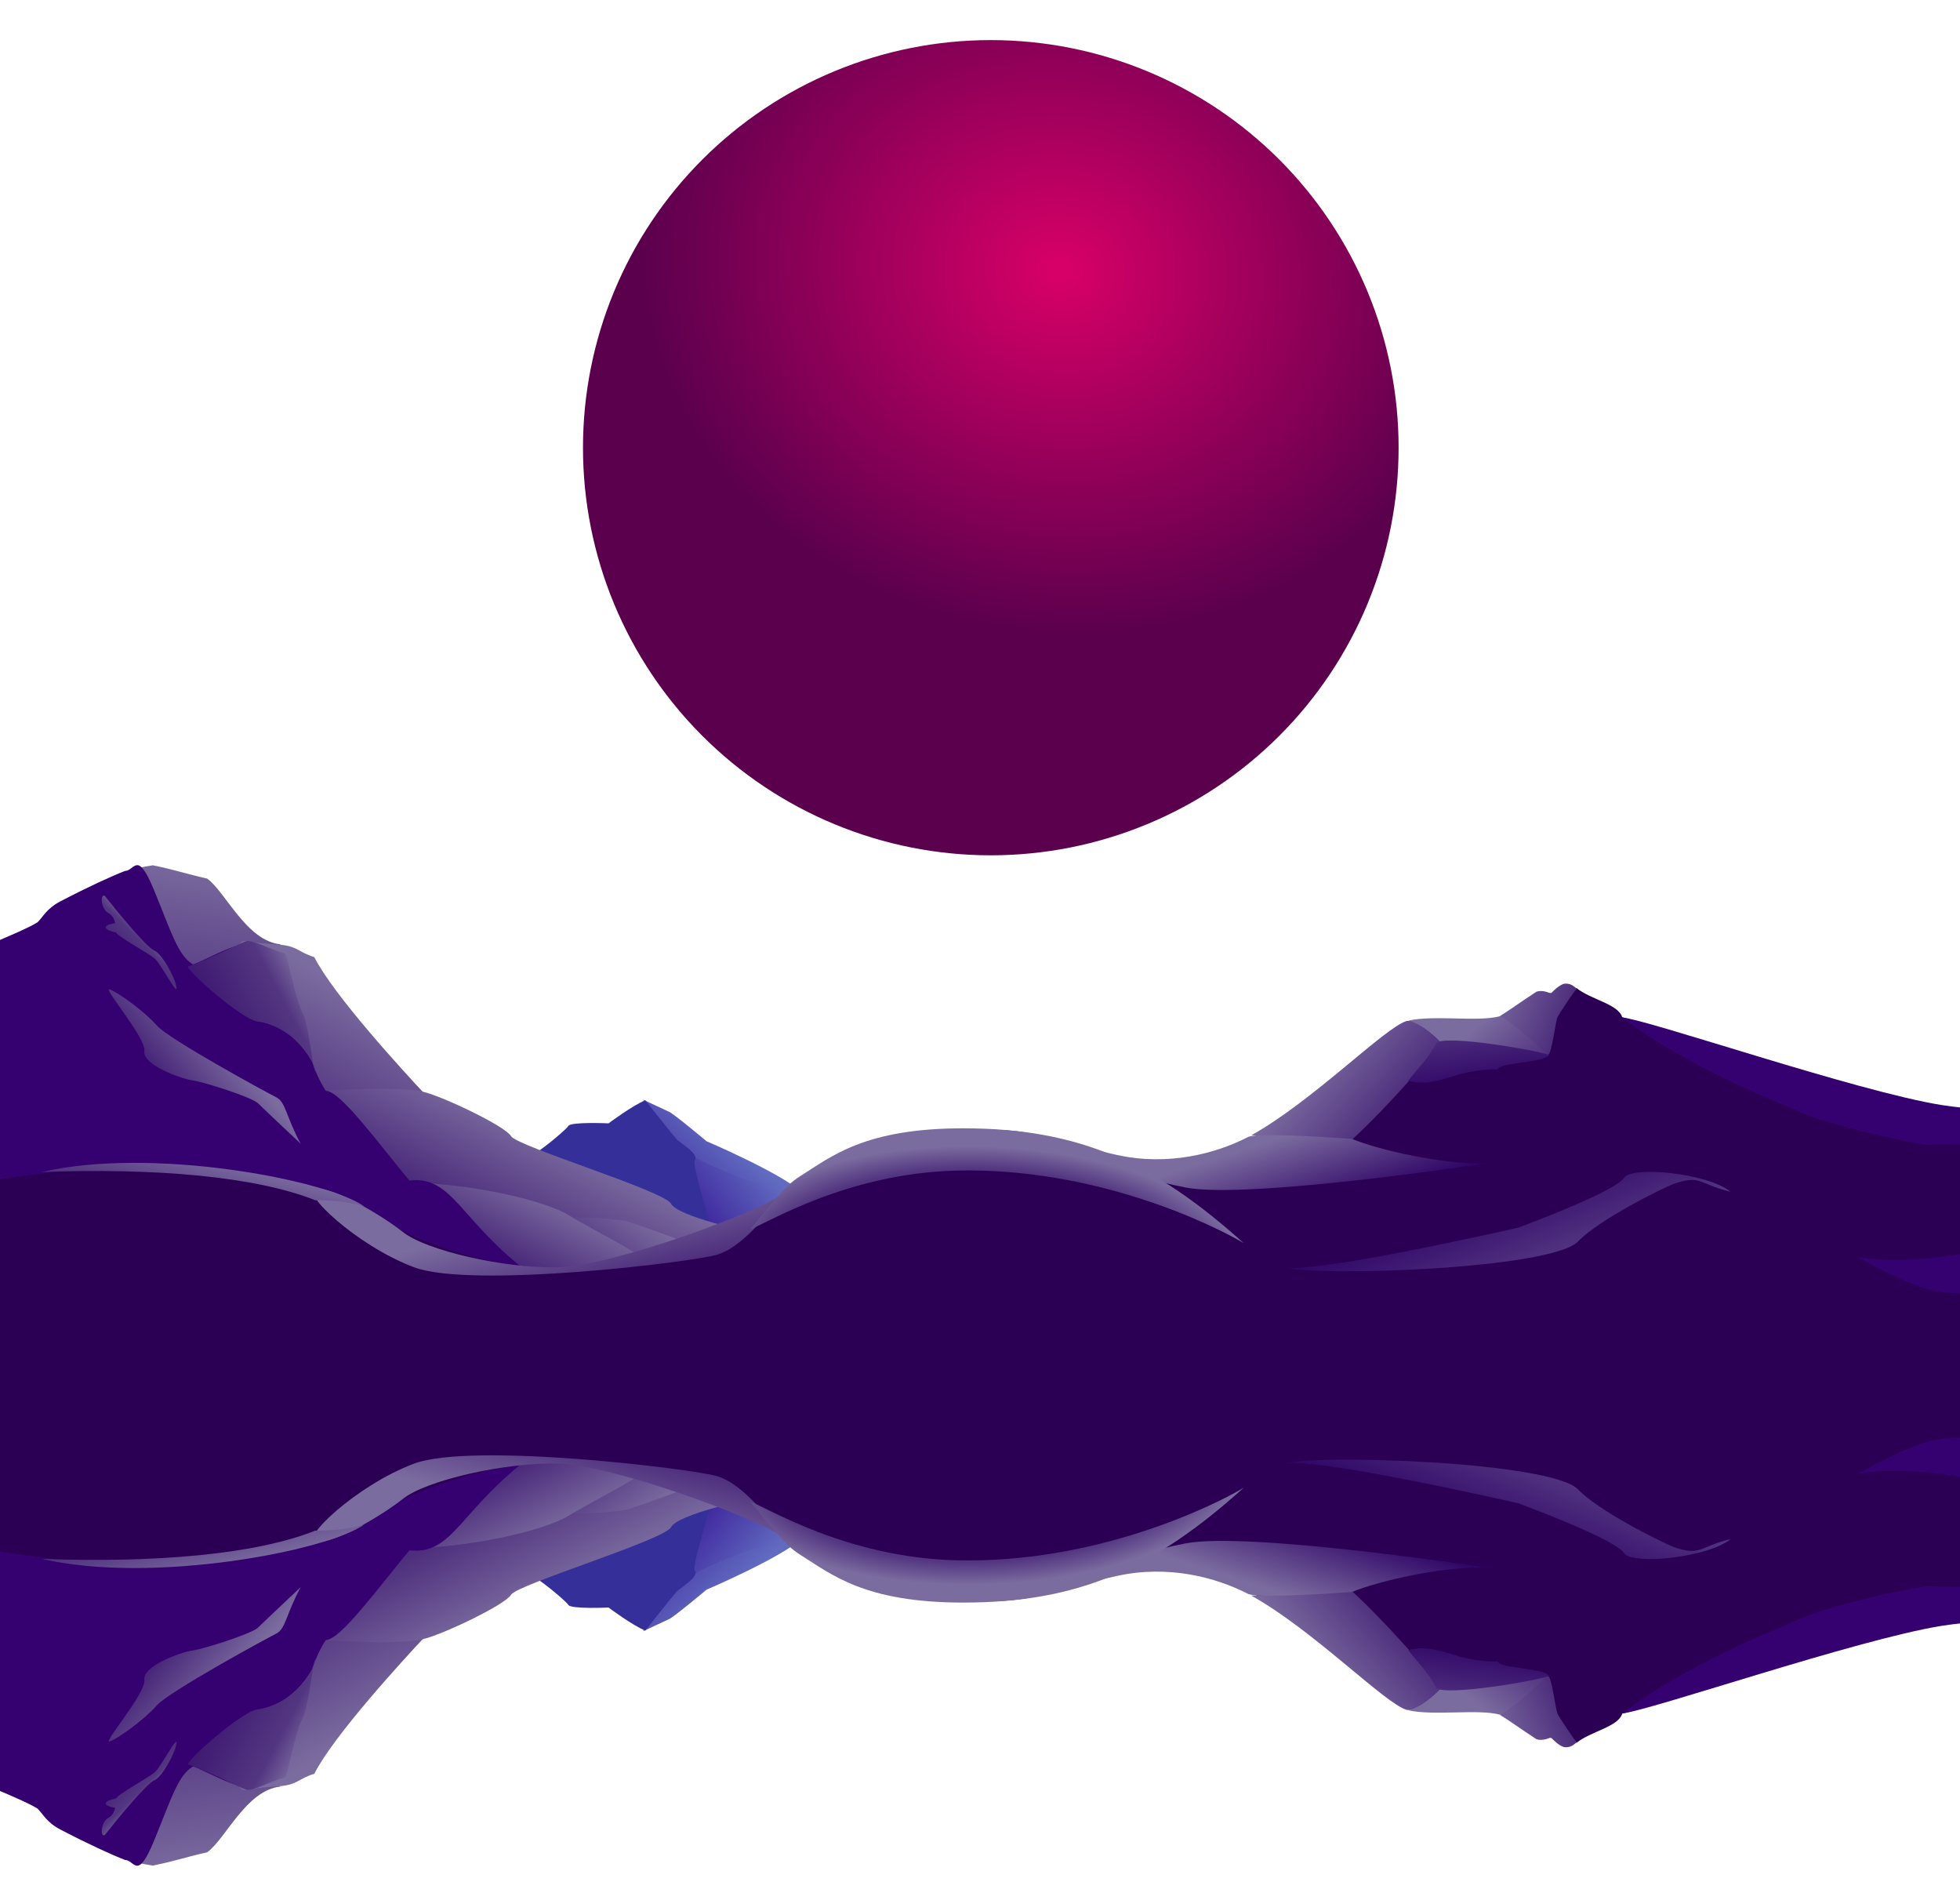 <svg width="743" height="720" viewBox="0 0 743 720" fill="none" xmlns="http://www.w3.org/2000/svg">
<g id="moonMountain" clip-path="url(#clip0_13_3)">
<g id="mountains">
<path id="path10761" d="M253.454 421.299C254.728 421.537 267.844 432.542 267.844 432.542C267.844 432.542 295.337 444.249 303.828 451.759C312.32 459.27 316.316 459.785 312.373 459.709C308.43 459.634 287.89 448.682 285.103 449.48C282.316 450.278 261.32 439.233 261.32 439.233C261.32 439.233 255.54 434.863 254.74 432.079C253.941 429.295 243.729 416.764 243.729 416.764L253.454 421.299Z" fill="url(#paint0_linear_13_3)"/>
<path id="path10802" d="M263.271 438.389C261.488 444.542 265.54 456.201 266.026 460.411C266.512 464.622 276.075 467.86 278.02 467.698C279.965 467.535 301.035 456.363 300.063 455.715C299.09 455.068 288.393 448.267 286.61 448.267C284.827 448.267 265.215 440.332 263.271 438.389Z" fill="url(#paint1_linear_13_3)"/>
<path id="path10763" d="M244.631 417.015C239.769 418.958 230.692 425.759 230.692 425.759C230.692 425.759 216.429 425.111 215.457 426.73C214.484 428.35 203.463 437.418 201.518 437.742C199.573 438.065 236.203 460.411 242.362 459.44C248.521 458.468 267.322 472.07 269.916 471.746C272.509 471.423 261.812 441.952 263.432 439.685C265.053 437.418 257.922 433.208 256.625 431.912C255.328 430.617 244.631 417.015 244.631 417.015Z" fill="#352F9A"/>
<path id="path9917" d="M47.706 336.066C47.706 336.066 39.763 330.545 57.916 327.954C67.222 329.865 70.607 331.235 78.503 332.978C85.482 337.928 93.361 356.611 106.327 357.906C102.335 362.586 101.991 364.305 96.657 366.287C89.359 367.068 71.859 372.295 74.453 377.477C77.046 382.658 47.706 336.066 47.706 336.066Z" fill="url(#paint2_linear_13_3)"/>
<path id="path10714" d="M94.415 356.6C89.207 356.469 93.778 357.362 85.033 362.153C98.349 406.953 110.407 416.681 121.998 421.724C138.2 422.605 156.614 416.335 160.745 414.337C153.004 406.042 126.481 377.241 119.142 362.751C113.114 360.882 112.907 358.728 106.424 358.08C104.721 357.91 96.056 357.46 94.415 356.6Z" fill="url(#paint3_linear_13_3)"/>
<path id="path10751" d="M122.423 413.452C137.983 412.481 153.218 412.157 160.35 413.776C167.481 415.395 191.469 426.73 193.738 430.617C196.007 434.503 251.763 451.343 254.356 456.201C256.949 461.059 283.206 466.889 290.986 468.184C298.766 469.479 201.518 489.558 188.552 487.291C175.585 485.024 111.078 412.805 122.423 413.452Z" fill="url(#paint4_linear_13_3)"/>
<path id="path10739" d="M211.983 461.532C221.152 461.074 233.988 461.99 237.655 462.906C241.323 463.822 262.411 471.608 265.161 472.982C267.912 474.356 244.073 480.31 240.864 480.31C237.655 480.31 211.983 461.532 211.983 461.532Z" fill="url(#paint5_linear_13_3)"/>
<path id="path10729" d="M154.221 448.25C176.684 448.25 206.024 454.662 215.651 460.616C225.278 466.57 249.116 478.02 246.366 480.31C243.615 482.6 192.271 486.264 186.311 483.974C180.352 481.684 154.221 448.25 154.221 448.25Z" fill="url(#paint6_linear_13_3)"/>
<path id="path10695" d="M-14.178 363.062C-7.302 358.711 8.159 353.352 14.26 349.527C16.292 347.561 17.612 344.369 22.941 341.593C33.598 336.039 42.135 332.146 47.407 330.085C51.074 330.085 51.991 321.841 58.409 337.413C64.827 352.985 67.522 362.414 73.236 365.541C77.228 364.19 87.176 358.367 92.734 357.852C98.293 357.336 103.028 362.129 107.383 361.442C112.425 371.976 114.338 399.702 123.506 413.442C129.008 413.442 143.104 432.907 155.195 447.448C171.871 445.502 174.163 462.906 201.898 483.516C199.147 488.096 -14.178 464.738 -14.178 464.738V363.062Z" fill="#35006F"/>
<path id="path4857" d="M-14.178 449.624C59.171 434.968 110.446 443.67 139.786 460.158C169.125 476.646 209.467 489.47 257.144 472.982C304.821 456.494 317.657 432.678 357.999 429.014C398.34 425.35 396.507 434.51 433.181 440.006C469.856 445.502 502.863 410.694 524.867 396.038C546.872 381.382 564.191 394.292 597.643 374.489C603.03 378.84 613.464 380.535 614.96 385.55C645.336 393.542 741.036 431.151 785.841 423.518C785.841 432.723 785.841 519.232 785.841 519.232H-14.178V449.624Z" fill="#2B0054"/>
<path id="path5682" d="M546.182 395.386C544.886 397.977 517.656 429.067 507.283 436.192C498.105 435.663 493.996 430.871 474.33 430.284C497.67 417.33 524.788 389.557 533.216 386.966C538.318 386.229 548.556 390.815 546.182 395.386Z" fill="url(#paint7_linear_13_3)"/>
<g id="path5718" filter="url(#filter0_f_13_3)">
<path d="M108.275 256.51C108.275 256.723 108.234 256.935 108.152 257.132C108.071 257.329 107.952 257.508 107.801 257.659C107.65 257.81 107.471 257.93 107.274 258.011C107.077 258.093 106.866 258.135 106.653 258.135C106.439 258.135 106.228 258.093 106.031 258.011C105.834 257.93 105.655 257.81 105.504 257.659C105.354 257.508 105.234 257.329 105.153 257.132C105.072 256.935 105.03 256.723 105.031 256.51C105.03 256.297 105.072 256.086 105.153 255.889C105.234 255.692 105.354 255.513 105.504 255.362C105.655 255.211 105.834 255.091 106.031 255.009C106.228 254.928 106.439 254.886 106.653 254.886C106.866 254.886 107.077 254.928 107.274 255.009C107.471 255.091 107.65 255.211 107.801 255.362C107.952 255.513 108.071 255.692 108.152 255.889C108.234 256.086 108.275 256.297 108.275 256.51Z" fill="white"/>
</g>
<g id="path5720" filter="url(#filter1_f_13_3)">
<path d="M198.897 288.467C198.898 288.665 198.859 288.861 198.784 289.043C198.708 289.226 198.598 289.392 198.458 289.532C198.319 289.672 198.153 289.783 197.97 289.859C197.787 289.935 197.591 289.974 197.394 289.974C197.196 289.974 197 289.935 196.817 289.859C196.635 289.783 196.469 289.672 196.329 289.532C196.189 289.392 196.079 289.226 196.003 289.043C195.928 288.861 195.89 288.665 195.89 288.467C195.89 288.27 195.928 288.074 196.003 287.891C196.079 287.709 196.189 287.543 196.329 287.403C196.469 287.263 196.635 287.152 196.817 287.076C197 287 197.196 286.961 197.394 286.961C197.591 286.961 197.787 287 197.97 287.076C198.153 287.152 198.319 287.263 198.458 287.403C198.598 287.543 198.708 287.709 198.784 287.891C198.859 288.074 198.898 288.27 198.897 288.467Z" fill="white"/>
</g>
<g id="path5722" filter="url(#filter2_f_13_3)">
<path d="M155.572 288.816C155.572 289.015 155.534 289.211 155.458 289.395C155.382 289.578 155.272 289.745 155.131 289.885C154.991 290.025 154.825 290.137 154.641 290.213C154.458 290.289 154.261 290.328 154.063 290.328C153.865 290.328 153.668 290.289 153.485 290.213C153.301 290.137 153.135 290.025 152.995 289.885C152.855 289.745 152.743 289.578 152.668 289.395C152.592 289.211 152.554 289.015 152.554 288.816C152.554 288.618 152.592 288.422 152.668 288.238C152.743 288.055 152.855 287.888 152.995 287.748C153.135 287.608 153.301 287.496 153.485 287.42C153.668 287.344 153.865 287.305 154.063 287.305C154.261 287.305 154.458 287.344 154.641 287.42C154.825 287.496 154.991 287.608 155.131 287.748C155.272 287.888 155.382 288.055 155.458 288.238C155.534 288.422 155.572 288.618 155.572 288.816Z" fill="white"/>
</g>
<g id="path5725" filter="url(#filter3_f_13_3)">
<path d="M193.865 306.347C193.865 306.537 193.828 306.725 193.756 306.901C193.683 307.077 193.577 307.237 193.442 307.372C193.308 307.506 193.148 307.613 192.972 307.686C192.796 307.759 192.608 307.797 192.418 307.797C192.227 307.797 192.039 307.759 191.863 307.686C191.687 307.613 191.527 307.506 191.393 307.372C191.258 307.237 191.152 307.077 191.079 306.901C191.007 306.725 190.97 306.537 190.97 306.347C190.97 306.157 191.007 305.968 191.079 305.792C191.152 305.616 191.258 305.457 191.393 305.322C191.527 305.187 191.687 305.08 191.863 305.007C192.039 304.935 192.227 304.897 192.418 304.897C192.608 304.897 192.796 304.935 192.972 305.007C193.148 305.08 193.308 305.187 193.442 305.322C193.577 305.457 193.683 305.616 193.756 305.792C193.828 305.968 193.865 306.157 193.865 306.347Z" fill="white"/>
</g>
<g id="path5727" filter="url(#filter4_f_13_3)">
<path d="M143.494 339.692C143.494 339.929 143.448 340.163 143.358 340.383C143.267 340.602 143.135 340.801 142.967 340.969C142.8 341.136 142.601 341.27 142.382 341.36C142.163 341.451 141.928 341.498 141.691 341.498C141.453 341.498 141.219 341.451 141 341.36C140.78 341.27 140.581 341.136 140.414 340.969C140.246 340.801 140.114 340.602 140.023 340.383C139.933 340.163 139.887 339.929 139.887 339.692C139.887 339.455 139.933 339.22 140.023 339.001C140.114 338.782 140.246 338.583 140.414 338.415C140.581 338.247 140.78 338.114 141 338.023C141.219 337.932 141.453 337.885 141.691 337.885C141.928 337.885 142.163 337.932 142.382 338.023C142.601 338.114 142.8 338.247 142.967 338.415C143.135 338.583 143.267 338.782 143.358 339.001C143.448 339.22 143.494 339.455 143.494 339.692Z" fill="white"/>
</g>
<g id="path5729" filter="url(#filter5_f_13_3)">
<path d="M163.559 373.438C163.559 373.648 163.518 373.856 163.438 374.05C163.358 374.245 163.241 374.421 163.092 374.57C162.944 374.719 162.767 374.836 162.573 374.917C162.379 374.997 162.171 375.039 161.961 375.039C161.751 375.039 161.543 374.997 161.348 374.917C161.154 374.836 160.978 374.719 160.83 374.57C160.681 374.421 160.563 374.245 160.483 374.05C160.403 373.856 160.362 373.648 160.363 373.438C160.362 373.228 160.403 373.02 160.483 372.826C160.563 372.632 160.681 372.456 160.83 372.307C160.978 372.158 161.154 372.04 161.348 371.96C161.543 371.879 161.751 371.838 161.961 371.838C162.171 371.838 162.379 371.879 162.573 371.96C162.767 372.04 162.944 372.158 163.092 372.307C163.241 372.456 163.358 372.632 163.438 372.826C163.518 373.02 163.559 373.228 163.559 373.438Z" fill="white"/>
</g>
<g id="path5731" filter="url(#filter6_f_13_3)">
<path d="M195.896 332.098C195.896 332.353 195.847 332.604 195.75 332.84C195.653 333.075 195.511 333.289 195.331 333.469C195.151 333.649 194.937 333.792 194.702 333.889C194.467 333.987 194.215 334.037 193.96 334.037C193.706 334.037 193.454 333.987 193.219 333.889C192.983 333.792 192.77 333.649 192.59 333.469C192.41 333.289 192.268 333.075 192.171 332.84C192.074 332.604 192.024 332.353 192.025 332.098C192.024 331.844 192.074 331.592 192.171 331.357C192.268 331.122 192.41 330.908 192.59 330.728C192.77 330.548 192.983 330.405 193.219 330.307C193.454 330.21 193.706 330.159 193.96 330.159C194.215 330.159 194.467 330.21 194.702 330.307C194.937 330.405 195.151 330.548 195.331 330.728C195.511 330.908 195.653 331.122 195.75 331.357C195.847 331.592 195.896 331.844 195.896 332.098Z" fill="white"/>
</g>
<g id="path5733" filter="url(#filter7_f_13_3)">
<path d="M209.226 425.167C209.227 425.349 209.191 425.53 209.122 425.698C209.052 425.866 208.95 426.019 208.822 426.148C208.693 426.277 208.54 426.379 208.372 426.449C208.204 426.518 208.024 426.554 207.842 426.554C207.659 426.554 207.479 426.518 207.311 426.449C207.143 426.379 206.99 426.277 206.861 426.148C206.733 426.019 206.631 425.866 206.561 425.698C206.492 425.53 206.457 425.349 206.457 425.167C206.457 424.985 206.492 424.805 206.561 424.637C206.631 424.469 206.733 424.316 206.861 424.187C206.99 424.058 207.143 423.956 207.311 423.886C207.479 423.816 207.659 423.781 207.842 423.781C208.024 423.781 208.204 423.816 208.372 423.886C208.54 423.956 208.693 424.058 208.822 424.187C208.95 424.316 209.052 424.469 209.122 424.637C209.191 424.805 209.227 424.985 209.226 425.167Z" fill="white"/>
</g>
<g id="path5735" filter="url(#filter8_f_13_3)">
<path d="M195.159 397.689C195.16 397.858 195.127 398.026 195.062 398.183C194.998 398.339 194.903 398.482 194.783 398.602C194.663 398.722 194.521 398.817 194.364 398.882C194.208 398.947 194.04 398.98 193.87 398.98C193.7 398.98 193.532 398.947 193.376 398.882C193.219 398.817 193.077 398.722 192.957 398.602C192.837 398.482 192.742 398.339 192.678 398.183C192.613 398.026 192.58 397.858 192.581 397.689C192.58 397.519 192.613 397.351 192.678 397.195C192.742 397.038 192.837 396.896 192.957 396.776C193.077 396.656 193.219 396.561 193.376 396.496C193.532 396.431 193.7 396.397 193.87 396.397C194.04 396.397 194.208 396.431 194.364 396.496C194.521 396.561 194.663 396.656 194.783 396.776C194.903 396.896 194.998 397.038 195.062 397.195C195.127 397.351 195.16 397.519 195.159 397.689Z" fill="white"/>
</g>
<g id="path5737" filter="url(#filter9_f_13_3)">
<path d="M301.372 400.443C301.373 400.684 301.326 400.923 301.234 401.146C301.142 401.369 301.007 401.572 300.837 401.742C300.666 401.913 300.464 402.049 300.241 402.141C300.018 402.233 299.779 402.281 299.538 402.281C299.296 402.281 299.057 402.233 298.835 402.141C298.612 402.049 298.409 401.913 298.239 401.742C298.068 401.572 297.933 401.369 297.841 401.146C297.749 400.923 297.702 400.684 297.703 400.443C297.702 400.202 297.749 399.963 297.841 399.74C297.933 399.517 298.068 399.315 298.239 399.144C298.409 398.973 298.612 398.838 298.835 398.745C299.057 398.653 299.296 398.605 299.538 398.605C299.779 398.605 300.018 398.653 300.241 398.745C300.464 398.838 300.666 398.973 300.837 399.144C301.007 399.315 301.142 399.517 301.234 399.74C301.326 399.963 301.373 400.202 301.372 400.443Z" fill="white"/>
</g>
<g id="path5739" filter="url(#filter10_f_13_3)">
<path d="M304.176 404.495C304.177 404.715 304.134 404.933 304.05 405.136C303.966 405.34 303.843 405.525 303.687 405.681C303.532 405.837 303.347 405.96 303.143 406.045C302.94 406.129 302.722 406.172 302.501 406.172C302.281 406.172 302.063 406.129 301.859 406.045C301.656 405.96 301.471 405.837 301.316 405.681C301.16 405.525 301.037 405.34 300.953 405.136C300.869 404.933 300.826 404.715 300.827 404.495C300.826 404.275 300.869 404.057 300.953 403.853C301.037 403.65 301.16 403.465 301.316 403.309C301.471 403.153 301.656 403.03 301.859 402.945C302.063 402.861 302.281 402.817 302.501 402.817C302.722 402.817 302.94 402.861 303.143 402.945C303.347 403.03 303.532 403.153 303.687 403.309C303.843 403.465 303.966 403.65 304.05 403.853C304.134 404.057 304.177 404.275 304.176 404.495Z" fill="white"/>
</g>
<g id="path5741" filter="url(#filter11_f_13_3)">
<path d="M363.763 386.827C363.763 387.043 363.721 387.257 363.639 387.457C363.556 387.657 363.435 387.838 363.283 387.991C363.13 388.144 362.949 388.265 362.749 388.348C362.55 388.431 362.336 388.473 362.12 388.473C361.903 388.473 361.689 388.431 361.49 388.348C361.29 388.265 361.109 388.144 360.956 387.991C360.804 387.838 360.683 387.657 360.6 387.457C360.518 387.257 360.476 387.043 360.477 386.827C360.476 386.612 360.518 386.398 360.6 386.198C360.683 385.998 360.804 385.817 360.956 385.664C361.109 385.511 361.29 385.39 361.49 385.307C361.689 385.224 361.903 385.182 362.12 385.182C362.336 385.182 362.55 385.224 362.749 385.307C362.949 385.39 363.13 385.511 363.283 385.664C363.435 385.817 363.556 385.998 363.639 386.198C363.721 386.398 363.763 386.612 363.763 386.827Z" fill="white"/>
</g>
<g id="path5743" filter="url(#filter12_f_13_3)">
<path d="M384.453 396.561C384.454 396.778 384.412 396.993 384.329 397.193C384.246 397.394 384.125 397.577 383.971 397.73C383.818 397.884 383.636 398.006 383.435 398.089C383.234 398.172 383.019 398.215 382.802 398.215C382.585 398.215 382.37 398.172 382.169 398.089C381.968 398.006 381.786 397.884 381.633 397.73C381.479 397.577 381.358 397.394 381.275 397.193C381.192 396.993 381.15 396.778 381.15 396.561C381.15 396.344 381.192 396.129 381.275 395.928C381.358 395.727 381.479 395.545 381.633 395.391C381.786 395.238 381.968 395.116 382.169 395.032C382.37 394.949 382.585 394.906 382.802 394.906C383.019 394.906 383.234 394.949 383.435 395.032C383.636 395.116 383.818 395.238 383.971 395.391C384.125 395.545 384.246 395.727 384.329 395.928C384.412 396.129 384.454 396.344 384.453 396.561Z" fill="white"/>
</g>
<g id="path5745" filter="url(#filter13_f_13_3)">
<path d="M366.934 353.457C366.934 353.668 366.893 353.878 366.812 354.073C366.732 354.269 366.613 354.446 366.464 354.596C366.315 354.746 366.137 354.864 365.942 354.945C365.746 355.026 365.537 355.068 365.325 355.068C365.114 355.068 364.904 355.026 364.709 354.945C364.514 354.864 364.336 354.746 364.187 354.596C364.037 354.446 363.919 354.269 363.838 354.073C363.758 353.878 363.717 353.668 363.717 353.457C363.717 353.246 363.758 353.036 363.838 352.841C363.919 352.646 364.037 352.468 364.187 352.318C364.336 352.169 364.514 352.05 364.709 351.969C364.904 351.888 365.114 351.846 365.325 351.846C365.537 351.846 365.746 351.888 365.942 351.969C366.137 352.05 366.315 352.169 366.464 352.318C366.613 352.468 366.732 352.646 366.812 352.841C366.893 353.036 366.934 353.246 366.934 353.457Z" fill="white"/>
</g>
<g id="path5747" filter="url(#filter14_f_13_3)">
<path d="M347.142 413.056C347.142 413.249 347.105 413.44 347.031 413.619C346.958 413.797 346.85 413.96 346.713 414.096C346.577 414.233 346.414 414.341 346.236 414.415C346.058 414.489 345.866 414.528 345.673 414.528C345.48 414.528 345.288 414.489 345.11 414.415C344.932 414.341 344.769 414.233 344.633 414.096C344.496 413.96 344.388 413.797 344.315 413.619C344.241 413.44 344.204 413.249 344.204 413.056C344.204 412.863 344.241 412.672 344.315 412.493C344.388 412.315 344.496 412.153 344.633 412.016C344.769 411.879 344.932 411.771 345.11 411.697C345.288 411.623 345.48 411.585 345.673 411.585C345.866 411.585 346.058 411.623 346.236 411.697C346.414 411.771 346.577 411.879 346.713 412.016C346.85 412.153 346.958 412.315 347.031 412.493C347.105 412.672 347.142 412.863 347.142 413.056Z" fill="white"/>
</g>
<g id="path5749" filter="url(#filter15_f_13_3)">
<path d="M464.445 380.933C464.446 381.172 464.399 381.41 464.308 381.632C464.216 381.853 464.082 382.055 463.913 382.224C463.743 382.394 463.542 382.529 463.32 382.621C463.099 382.713 462.861 382.76 462.621 382.76C462.381 382.76 462.144 382.713 461.922 382.621C461.7 382.529 461.499 382.394 461.33 382.224C461.16 382.055 461.026 381.853 460.935 381.632C460.843 381.41 460.796 381.172 460.797 380.933C460.796 380.693 460.843 380.456 460.935 380.234C461.026 380.012 461.16 379.811 461.33 379.641C461.499 379.471 461.7 379.337 461.922 379.245C462.144 379.153 462.381 379.106 462.621 379.106C462.861 379.106 463.099 379.153 463.32 379.245C463.542 379.337 463.743 379.471 463.913 379.641C464.082 379.811 464.216 380.012 464.308 380.234C464.399 380.456 464.446 380.693 464.445 380.933Z" fill="white"/>
</g>
<g id="path5751" filter="url(#filter16_f_13_3)">
<path d="M607.151 316.681C607.152 316.889 607.111 317.095 607.032 317.288C606.953 317.48 606.836 317.655 606.689 317.802C606.542 317.95 606.367 318.067 606.174 318.147C605.982 318.226 605.776 318.268 605.567 318.268C605.359 318.268 605.153 318.226 604.96 318.147C604.768 318.067 604.593 317.95 604.446 317.802C604.298 317.655 604.182 317.48 604.102 317.288C604.023 317.095 603.983 316.889 603.983 316.681C603.983 316.472 604.023 316.266 604.102 316.074C604.182 315.881 604.298 315.706 604.446 315.559C604.593 315.411 604.768 315.295 604.96 315.215C605.153 315.135 605.359 315.094 605.567 315.094C605.776 315.094 605.982 315.135 606.174 315.215C606.367 315.295 606.542 315.411 606.689 315.559C606.836 315.706 606.953 315.881 607.032 316.074C607.111 316.266 607.152 316.472 607.151 316.681Z" fill="white"/>
</g>
<g id="path5753" filter="url(#filter17_f_13_3)">
<path d="M581.58 274.563C581.58 274.756 581.542 274.948 581.469 275.126C581.395 275.305 581.287 275.468 581.15 275.605C581.013 275.742 580.851 275.85 580.672 275.924C580.493 275.999 580.301 276.037 580.108 276.037C579.914 276.037 579.723 275.999 579.544 275.924C579.365 275.85 579.203 275.742 579.066 275.605C578.929 275.468 578.821 275.305 578.747 275.126C578.673 274.948 578.636 274.756 578.636 274.563C578.636 274.369 578.673 274.178 578.747 273.999C578.821 273.82 578.929 273.657 579.066 273.521C579.203 273.384 579.365 273.275 579.544 273.201C579.723 273.127 579.914 273.088 580.108 273.088C580.301 273.088 580.493 273.127 580.672 273.201C580.851 273.275 581.013 273.384 581.15 273.521C581.287 273.657 581.395 273.82 581.469 273.999C581.542 274.178 581.58 274.369 581.58 274.563Z" fill="white"/>
</g>
<g id="path5755" filter="url(#filter18_f_13_3)">
<path d="M596.888 204.679C596.889 204.92 596.842 205.159 596.75 205.381C596.658 205.604 596.524 205.806 596.354 205.977C596.183 206.147 595.981 206.282 595.759 206.375C595.536 206.467 595.297 206.514 595.056 206.514C594.816 206.514 594.577 206.467 594.354 206.375C594.132 206.282 593.93 206.147 593.759 205.977C593.589 205.806 593.454 205.604 593.363 205.381C593.271 205.159 593.224 204.92 593.225 204.679C593.224 204.439 593.271 204.2 593.363 203.978C593.454 203.755 593.589 203.553 593.759 203.382C593.93 203.212 594.132 203.076 594.354 202.984C594.577 202.892 594.816 202.844 595.056 202.844C595.297 202.844 595.536 202.892 595.759 202.984C595.981 203.076 596.183 203.212 596.354 203.382C596.524 203.553 596.658 203.755 596.75 203.978C596.842 204.2 596.889 204.439 596.888 204.679Z" fill="white"/>
</g>
<g id="path5757" filter="url(#filter19_f_13_3)">
<path d="M625.012 217.258C625.012 217.466 624.972 217.671 624.893 217.863C624.814 218.055 624.698 218.23 624.551 218.376C624.404 218.523 624.23 218.64 624.038 218.72C623.846 218.799 623.641 218.84 623.433 218.84C623.225 218.84 623.02 218.799 622.828 218.72C622.636 218.64 622.462 218.523 622.315 218.376C622.168 218.23 622.052 218.055 621.973 217.863C621.894 217.671 621.853 217.466 621.854 217.258C621.853 217.051 621.894 216.845 621.973 216.653C622.052 216.462 622.168 216.287 622.315 216.14C622.462 215.993 622.636 215.877 622.828 215.797C623.02 215.718 623.225 215.677 623.433 215.677C623.641 215.677 623.846 215.718 624.038 215.797C624.23 215.877 624.404 215.993 624.551 216.14C624.698 216.287 624.814 216.462 624.893 216.653C624.972 216.845 625.012 217.051 625.012 217.258Z" fill="white"/>
</g>
<g id="path5759" filter="url(#filter20_f_13_3)">
<path d="M706.031 360.515C706.031 360.734 705.988 360.951 705.905 361.154C705.821 361.357 705.699 361.541 705.544 361.696C705.389 361.851 705.205 361.974 705.002 362.058C704.8 362.142 704.583 362.186 704.363 362.186C704.144 362.186 703.927 362.142 703.724 362.058C703.522 361.974 703.338 361.851 703.183 361.696C703.028 361.541 702.905 361.357 702.822 361.154C702.738 360.951 702.695 360.734 702.696 360.515C702.695 360.296 702.738 360.079 702.822 359.877C702.905 359.674 703.028 359.49 703.183 359.335C703.338 359.179 703.522 359.056 703.724 358.972C703.927 358.888 704.144 358.845 704.363 358.845C704.583 358.845 704.8 358.888 705.002 358.972C705.205 359.056 705.389 359.179 705.544 359.335C705.699 359.49 705.821 359.674 705.905 359.877C705.988 360.079 706.031 360.296 706.031 360.515Z" fill="white"/>
</g>
<g id="path5761" filter="url(#filter21_f_13_3)">
<path d="M674.884 225.225C674.884 225.455 674.84 225.682 674.752 225.894C674.665 226.107 674.536 226.3 674.374 226.462C674.212 226.625 674.019 226.754 673.807 226.842C673.594 226.93 673.367 226.975 673.137 226.975C672.908 226.975 672.68 226.93 672.468 226.842C672.256 226.754 672.063 226.625 671.901 226.462C671.739 226.3 671.61 226.107 671.522 225.894C671.435 225.682 671.39 225.455 671.391 225.225C671.39 224.996 671.435 224.769 671.522 224.556C671.61 224.344 671.739 224.151 671.901 223.989C672.063 223.826 672.256 223.697 672.468 223.609C672.68 223.521 672.908 223.476 673.137 223.476C673.367 223.476 673.594 223.521 673.807 223.609C674.019 223.697 674.212 223.826 674.374 223.989C674.536 224.151 674.665 224.344 674.752 224.556C674.84 224.769 674.884 224.996 674.884 225.225Z" fill="white"/>
</g>
<g id="path5765" filter="url(#filter22_f_13_3)">
<path d="M680.185 321.408C680.185 321.597 680.148 321.784 680.076 321.958C680.004 322.133 679.899 322.291 679.765 322.425C679.632 322.558 679.474 322.664 679.299 322.737C679.125 322.809 678.938 322.846 678.749 322.846C678.56 322.846 678.373 322.809 678.199 322.737C678.024 322.664 677.866 322.558 677.733 322.425C677.599 322.291 677.494 322.133 677.422 321.958C677.35 321.784 677.313 321.597 677.313 321.408C677.313 321.22 677.35 321.033 677.422 320.858C677.494 320.684 677.599 320.525 677.733 320.392C677.866 320.258 678.024 320.152 678.199 320.08C678.373 320.008 678.56 319.97 678.749 319.97C678.938 319.97 679.125 320.008 679.299 320.08C679.474 320.152 679.632 320.258 679.765 320.392C679.899 320.525 680.004 320.684 680.076 320.858C680.148 321.033 680.185 321.22 680.185 321.408Z" fill="white"/>
</g>
<g id="path5767" filter="url(#filter23_f_13_3)">
<path d="M683.811 265.181C683.811 265.362 683.776 265.543 683.706 265.711C683.637 265.879 683.535 266.032 683.406 266.161C683.278 266.29 683.125 266.392 682.957 266.462C682.789 266.531 682.608 266.567 682.426 266.567C682.244 266.567 682.064 266.531 681.896 266.462C681.727 266.392 681.575 266.29 681.446 266.161C681.317 266.032 681.215 265.879 681.146 265.711C681.077 265.543 681.041 265.362 681.042 265.181C681.041 264.999 681.077 264.818 681.146 264.65C681.215 264.482 681.317 264.329 681.446 264.2C681.575 264.071 681.727 263.969 681.896 263.899C682.064 263.83 682.244 263.794 682.426 263.794C682.608 263.794 682.789 263.83 682.957 263.899C683.125 263.969 683.278 264.071 683.406 264.2C683.535 264.329 683.637 264.482 683.706 264.65C683.776 264.818 683.811 264.999 683.811 265.181Z" fill="white"/>
</g>
<g id="path5771" filter="url(#filter24_f_13_3)">
<path d="M107.852 199.972C107.853 200.166 107.815 200.358 107.741 200.538C107.666 200.718 107.558 200.881 107.42 201.019C107.283 201.156 107.12 201.265 106.94 201.34C106.761 201.414 106.568 201.453 106.374 201.453C106.179 201.453 105.987 201.414 105.807 201.34C105.627 201.265 105.464 201.156 105.327 201.019C105.19 200.881 105.081 200.718 105.007 200.538C104.933 200.358 104.895 200.166 104.895 199.972C104.895 199.777 104.933 199.585 105.007 199.405C105.081 199.226 105.19 199.062 105.327 198.925C105.464 198.787 105.627 198.678 105.807 198.604C105.987 198.529 106.179 198.491 106.374 198.491C106.568 198.491 106.761 198.529 106.94 198.604C107.12 198.678 107.283 198.787 107.42 198.925C107.558 199.062 107.666 199.226 107.741 199.405C107.815 199.585 107.853 199.777 107.852 199.972Z" fill="white"/>
</g>
<g id="path5783" filter="url(#filter25_f_13_3)">
<path d="M509.015 306.573C509.016 306.816 508.968 307.057 508.876 307.281C508.783 307.506 508.647 307.71 508.475 307.882C508.303 308.054 508.099 308.191 507.875 308.284C507.65 308.377 507.409 308.425 507.166 308.425C506.923 308.425 506.682 308.377 506.457 308.284C506.232 308.191 506.028 308.054 505.857 307.882C505.685 307.71 505.549 307.506 505.456 307.281C505.363 307.057 505.316 306.816 505.317 306.573C505.316 306.33 505.363 306.089 505.456 305.864C505.549 305.64 505.685 305.435 505.857 305.263C506.028 305.091 506.232 304.955 506.457 304.862C506.682 304.768 506.923 304.72 507.166 304.72C507.409 304.72 507.65 304.768 507.875 304.862C508.099 304.955 508.303 305.091 508.475 305.263C508.647 305.435 508.783 305.64 508.876 305.864C508.968 306.089 509.016 306.33 509.015 306.573Z" fill="white"/>
</g>
<g id="path5785" filter="url(#filter26_f_13_3)">
<path d="M517.353 295.218C517.354 295.436 517.311 295.652 517.228 295.853C517.145 296.055 517.023 296.238 516.869 296.392C516.715 296.546 516.532 296.668 516.331 296.752C516.13 296.835 515.914 296.878 515.696 296.878C515.478 296.878 515.262 296.835 515.061 296.752C514.86 296.668 514.677 296.546 514.523 296.392C514.369 296.238 514.247 296.055 514.164 295.853C514.081 295.652 514.038 295.436 514.039 295.218C514.038 295.001 514.081 294.785 514.164 294.584C514.247 294.382 514.369 294.199 514.523 294.045C514.677 293.891 514.86 293.768 515.061 293.685C515.262 293.602 515.478 293.558 515.696 293.558C515.914 293.558 516.13 293.602 516.331 293.685C516.532 293.768 516.715 293.891 516.869 294.045C517.023 294.199 517.145 294.382 517.228 294.584C517.311 294.785 517.354 295.001 517.353 295.218Z" fill="white"/>
</g>
<g id="path5787" filter="url(#filter27_f_13_3)">
<path d="M542.289 299.977C542.29 300.232 542.24 300.484 542.143 300.72C542.046 300.955 541.903 301.17 541.723 301.35C541.543 301.531 541.329 301.674 541.093 301.771C540.858 301.869 540.605 301.919 540.35 301.919C540.095 301.919 539.842 301.869 539.607 301.771C539.371 301.674 539.157 301.531 538.977 301.35C538.797 301.17 538.654 300.955 538.557 300.72C538.46 300.484 538.41 300.232 538.411 299.977C538.41 299.722 538.46 299.47 538.557 299.234C538.654 298.998 538.797 298.784 538.977 298.604C539.157 298.423 539.371 298.28 539.607 298.182C539.842 298.085 540.095 298.034 540.35 298.034C540.605 298.034 540.858 298.085 541.093 298.182C541.329 298.28 541.543 298.423 541.723 298.604C541.903 298.784 542.046 298.998 542.143 299.234C542.24 299.47 542.29 299.722 542.289 299.977Z" fill="white"/>
</g>
<g id="path5789" filter="url(#filter28_f_13_3)">
<path d="M520.544 273.978C520.544 274.16 520.509 274.34 520.439 274.508C520.37 274.676 520.269 274.829 520.14 274.957C520.012 275.086 519.859 275.188 519.691 275.258C519.523 275.327 519.343 275.363 519.161 275.363C518.979 275.363 518.799 275.327 518.631 275.258C518.463 275.188 518.311 275.086 518.182 274.957C518.054 274.829 517.952 274.676 517.883 274.508C517.814 274.34 517.778 274.16 517.779 273.978C517.778 273.797 517.814 273.617 517.883 273.449C517.952 273.281 518.054 273.128 518.182 273C518.311 272.871 518.463 272.769 518.631 272.699C518.799 272.63 518.979 272.594 519.161 272.594C519.343 272.594 519.523 272.63 519.691 272.699C519.859 272.769 520.012 272.871 520.14 273C520.269 273.128 520.37 273.281 520.439 273.449C520.509 273.617 520.544 273.797 520.544 273.978Z" fill="white"/>
</g>
<g id="path5801" filter="url(#filter29_f_13_3)">
<path d="M41.093 206.323C41.094 206.577 41.045 206.828 40.948 207.063C40.851 207.298 40.709 207.512 40.529 207.692C40.349 207.871 40.136 208.014 39.901 208.112C39.666 208.209 39.415 208.259 39.16 208.259C38.906 208.259 38.654 208.209 38.419 208.112C38.184 208.014 37.971 207.871 37.791 207.692C37.612 207.512 37.469 207.298 37.373 207.063C37.276 206.828 37.226 206.577 37.227 206.323C37.226 206.068 37.276 205.817 37.373 205.582C37.469 205.347 37.612 205.133 37.791 204.954C37.971 204.774 38.184 204.631 38.419 204.534C38.654 204.436 38.906 204.386 39.16 204.386C39.415 204.386 39.666 204.436 39.901 204.534C40.136 204.631 40.349 204.774 40.529 204.954C40.709 205.133 40.851 205.347 40.948 205.582C41.045 205.817 41.094 206.068 41.093 206.323Z" fill="white"/>
</g>
<g id="path5803" filter="url(#filter30_f_13_3)">
<path d="M55.202 305.521C55.203 305.716 55.165 305.909 55.09 306.09C55.016 306.271 54.906 306.435 54.768 306.573C54.63 306.711 54.466 306.821 54.286 306.896C54.105 306.971 53.911 307.009 53.716 307.009C53.52 307.009 53.327 306.971 53.146 306.896C52.966 306.821 52.801 306.711 52.663 306.573C52.525 306.435 52.416 306.271 52.342 306.09C52.267 305.909 52.229 305.716 52.23 305.521C52.229 305.325 52.267 305.132 52.342 304.951C52.416 304.77 52.525 304.606 52.663 304.468C52.801 304.33 52.966 304.22 53.146 304.145C53.327 304.07 53.52 304.032 53.716 304.032C53.911 304.032 54.105 304.07 54.286 304.145C54.466 304.22 54.63 304.33 54.768 304.468C54.906 304.606 55.016 304.77 55.09 304.951C55.165 305.132 55.203 305.325 55.202 305.521Z" fill="white"/>
</g>
<g id="path5813" filter="url(#filter31_f_13_3)">
<path d="M23.64 327.954C23.64 328.186 23.595 328.416 23.506 328.631C23.418 328.846 23.288 329.042 23.123 329.206C22.959 329.371 22.764 329.502 22.549 329.591C22.334 329.68 22.103 329.726 21.87 329.726C21.638 329.726 21.407 329.68 21.192 329.591C20.977 329.502 20.782 329.371 20.618 329.206C20.453 329.042 20.323 328.846 20.235 328.631C20.146 328.416 20.101 328.186 20.101 327.954C20.101 327.721 20.146 327.491 20.235 327.276C20.323 327.061 20.453 326.865 20.618 326.701C20.782 326.536 20.977 326.406 21.192 326.316C21.407 326.227 21.638 326.181 21.87 326.181C22.103 326.181 22.334 326.227 22.549 326.316C22.764 326.406 22.959 326.536 23.123 326.701C23.288 326.865 23.418 327.061 23.506 327.276C23.595 327.491 23.64 327.721 23.64 327.954Z" fill="white"/>
</g>
<path id="path10812" d="M473.289 430.846C460.911 437.258 442.829 442.027 423.32 437.716C410.715 434.93 403.551 432.923 396.518 430.98C408.938 436.185 425.612 445.502 449.45 450.082C473.289 454.662 563.599 440.922 563.599 440.922C547.471 441.537 522.486 435.812 512.479 431.651C498.804 430.695 477.185 429.472 473.289 430.846Z" fill="url(#paint8_linear_13_3)"/>
<path id="path10822" d="M533.955 386.801C540.019 388.385 545.775 394.669 545.775 394.669C545.775 394.669 582.484 399.432 586.698 399.755C587.245 395.614 587.016 386.399 587.016 384.456C587.016 382.513 595.83 374.606 595.83 374.606C595.83 374.606 588.564 376.533 585.971 376.533C583.378 376.533 577.373 384.819 568.62 385.143C560.441 387.413 543.811 384.626 533.955 386.801Z" fill="url(#paint9_linear_13_3)"/>
<path id="path10832" d="M568.642 385.046C574.831 388.481 585.375 399.015 586.75 399.702C588.125 400.389 589.73 386.878 590.418 385.503C591.105 384.13 596.836 375.427 597.752 374.741C596.836 374.054 595.804 372.794 593.512 372.794C591.22 372.794 587.896 376.573 587.896 376.573C587.896 376.573 584.916 374.97 582.395 375.886C576.435 379.778 571.393 383.443 568.642 385.046Z" fill="url(#paint10_linear_13_3)"/>
<path id="path10860" d="M296.564 452.601C287.395 459.471 232.154 479.852 211.525 480.31C190.895 480.768 161.556 473.898 152.846 467.028C144.136 460.158 126.715 450.082 119.839 450.54C112.962 450.998 134.967 472.066 156.972 480.31C178.976 488.554 263.328 478.249 272.038 475.501C280.748 472.753 290.146 461.761 296.564 452.601Z" fill="url(#paint11_linear_13_3)"/>
<path id="path10842" d="M471.455 471.15C437.531 440.653 409.109 427.64 365.099 427.639C327.684 427.639 315.166 438.374 303.384 445.734C296.859 449.811 291.75 457.181 284.416 465.883C290.597 463.824 320.623 444.757 362.349 443.67C415.087 442.296 459.994 464.28 471.455 471.15Z" fill="url(#paint12_radial_13_3)"/>
<path id="path10872" d="M137.983 457.173C123.72 447.133 57.592 434.503 15.775 444.219C58.564 442.599 96.852 445.861 119.506 454.906C123.954 454.738 131.986 455.391 137.983 457.173Z" fill="url(#paint13_linear_13_3)"/>
<path id="path5114" d="M71.245 366.268C77.663 364.436 91.416 357.107 93.708 356.649C96 356.191 105.627 361.23 107.92 361.23C109.066 361.23 111.702 379.092 115.312 385.046C118.234 395.58 118.234 404.282 119.61 406.114C120.985 407.946 114.764 389.588 97.376 387.107C91.76 386.305 70.787 368.1 71.245 366.268Z" fill="url(#paint14_linear_13_3)"/>
<path id="path5116" d="M39.735 339.551C44.471 345.564 55.541 359.025 58.463 360.241C61.385 361.457 66.228 370.171 66.885 374.14C67.542 378.109 60.994 365.26 58.625 363.272C56.255 361.286 44.294 354.767 44.075 353.444C38.679 352.329 38.909 350.624 43.652 349.861C43.323 348.387 42.649 346.884 41.161 346.111C38.184 344.564 37.861 338.501 39.735 339.551Z" fill="url(#paint15_linear_13_3)"/>
<path id="path6311" d="M544.479 395.316C541.853 400.648 537.244 405.249 533.838 409.619C545.103 412.615 551.636 404.947 567.798 405.303C568.394 402.627 584.89 402.938 587.268 399.85C582.081 397.907 547.72 392.078 544.479 395.316Z" fill="url(#paint16_linear_13_3)"/>
<path id="path6321" d="M614.821 385.601C639.782 404.384 671.225 416.691 684.191 422.196C697.158 427.702 731.843 434.827 732.167 433.855C732.295 433.472 783.644 433.9 785.841 433.076V422.763C775.142 423.05 744.609 420.209 736.05 418.828C703.625 413.598 625.194 386.572 614.821 385.601Z" fill="#35006F"/>
<path id="path5136" d="M113.986 433.488C108.265 422.881 108.339 417.659 104.665 415.84C100.992 414.021 63.881 393.811 59.371 388.606C54.861 383.4 44.75 376.106 41.629 375.017C38.508 373.928 55.444 393.29 54.728 398.423C54.012 403.554 68.333 408.819 72.828 409.445C77.323 410.071 95.497 415.871 97.797 418.153C100.097 420.436 113.986 433.488 113.986 433.488Z" fill="url(#paint17_linear_13_3)"/>
<path id="path5914" d="M486.13 480.167C496.503 483.405 575.598 465.269 575.598 465.269C575.598 465.269 612.241 451.754 615.599 446.452C618.661 441.619 647.784 444.806 655.989 451.667C644.204 448.854 644.649 445.188 634.919 448.55C630.352 450.128 605.745 462.516 598.289 470.451C588.248 481.136 497.8 484.053 486.13 480.167Z" fill="url(#paint18_linear_13_3)"/>
<g id="path10824" filter="url(#filter32_f_13_3)">
<path d="M736.099 235.77C736.099 235.999 736.055 236.227 735.967 236.439C735.88 236.651 735.751 236.844 735.589 237.007C735.427 237.169 735.234 237.298 735.022 237.386C734.81 237.474 734.582 237.519 734.352 237.519C734.123 237.519 733.895 237.474 733.683 237.386C733.471 237.298 733.278 237.169 733.116 237.007C732.954 236.844 732.825 236.651 732.738 236.439C732.65 236.227 732.605 235.999 732.606 235.77C732.605 235.54 732.65 235.313 732.738 235.101C732.825 234.889 732.954 234.696 733.116 234.533C733.278 234.371 733.471 234.242 733.683 234.154C733.895 234.066 734.123 234.02 734.352 234.02C734.582 234.02 734.81 234.066 735.022 234.154C735.234 234.242 735.427 234.371 735.589 234.533C735.751 234.696 735.88 234.889 735.967 235.101C736.055 235.313 736.099 235.54 736.099 235.77Z" fill="white"/>
</g>
<path id="path10850" d="M785.841 466.333C765.925 470.754 729.579 480.805 704.343 476.452C712.181 481.063 725.915 487.573 730.996 488.701C749.699 493.787 775.011 483.925 785.841 482.842V466.333Z" fill="#35006F"/>
<path id="path10959" d="M253.454 613.73C254.728 613.492 267.844 602.486 267.844 602.486C267.844 602.486 295.337 590.779 303.828 583.269C312.32 575.759 316.316 575.244 312.373 575.319C308.43 575.394 287.89 586.347 285.103 585.549C282.316 584.75 261.32 595.795 261.32 595.795C261.32 595.795 255.54 600.165 254.74 602.95C253.941 605.734 243.729 618.265 243.729 618.265L253.454 613.73Z" fill="url(#paint19_linear_13_3)"/>
<path id="path10961" d="M263.271 596.639C261.488 590.486 265.54 578.827 266.026 574.617C266.512 570.407 276.075 567.168 278.02 567.33C279.965 567.493 301.035 578.665 300.063 579.313C299.09 579.961 288.393 586.762 286.61 586.762C284.827 586.762 265.215 594.696 263.271 596.639Z" fill="url(#paint20_linear_13_3)"/>
<path id="path10963" d="M244.631 618.014C239.769 616.07 230.692 609.27 230.692 609.27C230.692 609.27 216.429 609.917 215.457 608.298C214.484 606.679 203.463 597.611 201.518 597.287C199.573 596.963 236.203 574.617 242.362 575.588C248.521 576.56 267.322 562.958 269.916 563.282C272.509 563.606 261.812 593.077 263.432 595.344C265.053 597.611 257.922 601.821 256.625 603.116C255.328 604.412 244.631 618.014 244.631 618.014Z" fill="#352F9A"/>
<path id="path10965" d="M47.706 698.962C47.706 698.962 39.763 704.483 57.916 707.074C67.222 705.164 70.607 703.794 78.503 702.05C85.482 697.101 93.361 678.418 106.327 677.122C102.335 672.442 101.991 670.724 96.657 668.741C89.359 667.961 71.859 662.734 74.453 657.552C77.046 652.37 47.706 698.962 47.706 698.962Z" fill="url(#paint21_linear_13_3)"/>
<path id="path10967" d="M94.415 678.428C89.207 678.56 93.778 677.666 85.033 672.875C98.349 628.075 110.407 618.348 121.998 613.304C138.2 612.423 156.614 618.693 160.745 620.691C153.004 628.986 126.481 657.787 119.142 672.277C113.114 674.146 112.907 676.3 106.424 676.948C104.721 677.118 96.056 677.569 94.415 678.428Z" fill="url(#paint22_linear_13_3)"/>
<path id="path10969" d="M122.423 621.576C137.983 622.548 153.218 622.871 160.35 621.252C167.481 619.633 191.469 608.298 193.738 604.412C196.007 600.525 251.763 583.685 254.356 578.827C256.949 573.969 283.206 568.14 290.986 566.844C298.766 565.549 201.518 545.47 188.552 547.737C175.585 550.004 111.078 622.224 122.423 621.576Z" fill="url(#paint23_linear_13_3)"/>
<path id="path10971" d="M211.983 573.497C221.152 573.955 233.988 573.039 237.655 572.123C241.323 571.207 262.411 563.421 265.161 562.047C267.912 560.673 244.073 554.719 240.864 554.719C237.655 554.719 211.983 573.497 211.983 573.497Z" fill="url(#paint24_linear_13_3)"/>
<path id="path10973" d="M154.221 586.779C176.684 586.779 206.024 580.367 215.651 574.413C225.278 568.459 249.116 557.009 246.366 554.719C243.615 552.429 192.271 548.765 186.311 551.055C180.352 553.345 154.221 586.779 154.221 586.779Z" fill="url(#paint25_linear_13_3)"/>
<path id="path10975" d="M-14.178 671.967C-7.302 676.318 8.159 681.676 14.26 685.501C16.292 687.467 17.612 690.659 22.941 693.436C33.598 698.989 42.135 702.882 47.407 704.943C51.074 704.943 51.991 713.187 58.409 697.615C64.827 682.043 67.522 672.615 73.236 669.487C77.228 670.838 87.176 676.662 92.734 677.177C98.293 677.692 103.028 672.899 107.383 673.586C112.425 663.052 114.338 635.327 123.506 621.587C129.008 621.587 143.104 602.122 155.195 587.58C171.871 589.527 174.163 572.123 201.898 551.513C199.147 546.932 -14.178 570.291 -14.178 570.291V671.967Z" fill="#35006F"/>
<path id="path10977" d="M-14.178 585.405C59.171 600.061 110.446 591.359 139.786 574.871C169.125 558.383 209.467 545.559 257.144 562.047C304.821 578.535 317.657 602.351 357.999 606.015C398.34 609.679 396.507 600.519 433.181 595.023C469.856 589.527 502.863 624.335 524.867 638.991C546.872 653.647 564.191 640.736 597.643 660.539C603.03 656.188 613.464 654.494 614.96 649.479C645.336 641.487 741.036 603.877 785.841 611.511C785.841 602.305 785.841 515.797 785.841 515.797H-14.178V585.405Z" fill="#2B0054"/>
<path id="path10979" d="M546.182 639.642C544.886 637.051 517.656 605.961 507.283 598.836C498.105 599.365 493.996 604.158 474.33 604.744C497.67 617.699 524.788 645.472 533.216 648.062C538.318 648.799 548.556 644.214 546.182 639.642Z" fill="url(#paint26_linear_13_3)"/>
<g id="path10989" filter="url(#filter33_f_13_3)">
<path d="M143.494 695.336C143.494 695.099 143.448 694.865 143.358 694.646C143.267 694.427 143.135 694.227 142.967 694.06C142.8 693.892 142.601 693.759 142.382 693.668C142.163 693.577 141.928 693.53 141.691 693.53C141.453 693.53 141.219 693.577 141 693.668C140.78 693.759 140.581 693.892 140.414 694.06C140.246 694.227 140.114 694.427 140.023 694.646C139.933 694.865 139.887 695.099 139.887 695.336C139.887 695.573 139.933 695.808 140.023 696.027C140.114 696.246 140.246 696.446 140.414 696.613C140.581 696.781 140.78 696.914 141 697.005C141.219 697.096 141.453 697.143 141.691 697.143C141.928 697.143 142.163 697.096 142.382 697.005C142.601 696.914 142.8 696.781 142.967 696.613C143.135 696.446 143.267 696.246 143.358 696.027C143.448 695.808 143.494 695.573 143.494 695.336Z" fill="white"/>
</g>
<g id="path10991" filter="url(#filter34_f_13_3)">
<path d="M163.559 661.59C163.559 661.38 163.518 661.172 163.438 660.978C163.358 660.784 163.241 660.607 163.092 660.459C162.944 660.31 162.767 660.192 162.573 660.111C162.379 660.031 162.171 659.989 161.961 659.989C161.751 659.989 161.543 660.031 161.348 660.111C161.154 660.192 160.978 660.31 160.83 660.459C160.681 660.607 160.563 660.784 160.483 660.978C160.403 661.172 160.362 661.38 160.363 661.59C160.362 661.8 160.403 662.008 160.483 662.202C160.563 662.396 160.681 662.573 160.83 662.722C160.978 662.87 161.154 662.988 161.348 663.069C161.543 663.149 161.751 663.191 161.961 663.191C162.171 663.191 162.379 663.149 162.573 663.069C162.767 662.988 162.944 662.87 163.092 662.722C163.241 662.573 163.358 662.396 163.438 662.202C163.518 662.008 163.559 661.8 163.559 661.59Z" fill="white"/>
</g>
<g id="path10993" filter="url(#filter35_f_13_3)">
<path d="M195.896 702.93C195.896 702.676 195.847 702.424 195.75 702.189C195.653 701.954 195.511 701.74 195.331 701.56C195.151 701.38 194.937 701.237 194.702 701.139C194.467 701.042 194.215 700.992 193.96 700.992C193.706 700.992 193.454 701.042 193.219 701.139C192.983 701.237 192.77 701.38 192.59 701.56C192.41 701.74 192.268 701.954 192.171 702.189C192.074 702.424 192.024 702.676 192.025 702.93C192.024 703.185 192.074 703.437 192.171 703.672C192.268 703.907 192.41 704.121 192.59 704.301C192.77 704.481 192.983 704.624 193.219 704.721C193.454 704.819 193.706 704.869 193.96 704.869C194.215 704.869 194.467 704.819 194.702 704.721C194.937 704.624 195.151 704.481 195.331 704.301C195.511 704.121 195.653 703.907 195.75 703.672C195.847 703.437 195.896 703.185 195.896 702.93Z" fill="white"/>
</g>
<g id="path10995" filter="url(#filter36_f_13_3)">
<path d="M209.226 609.861C209.227 609.679 209.191 609.499 209.122 609.33C209.052 609.162 208.95 609.009 208.822 608.88C208.693 608.752 208.54 608.649 208.372 608.58C208.204 608.51 208.024 608.474 207.842 608.474C207.659 608.474 207.479 608.51 207.311 608.58C207.143 608.649 206.99 608.752 206.861 608.88C206.733 609.009 206.631 609.162 206.561 609.33C206.492 609.499 206.457 609.679 206.457 609.861C206.457 610.043 206.492 610.223 206.561 610.391C206.631 610.56 206.733 610.712 206.861 610.841C206.99 610.97 207.143 611.072 207.311 611.142C207.479 611.212 207.659 611.248 207.842 611.248C208.024 611.248 208.204 611.212 208.372 611.142C208.54 611.072 208.693 610.97 208.822 610.841C208.95 610.712 209.052 610.56 209.122 610.391C209.191 610.223 209.227 610.043 209.226 609.861Z" fill="white"/>
</g>
<g id="path10997" filter="url(#filter37_f_13_3)">
<path d="M195.159 637.34C195.16 637.17 195.127 637.002 195.062 636.846C194.998 636.689 194.903 636.547 194.783 636.427C194.663 636.307 194.521 636.211 194.364 636.146C194.208 636.082 194.04 636.048 193.87 636.048C193.7 636.048 193.532 636.082 193.376 636.146C193.219 636.211 193.077 636.307 192.957 636.427C192.837 636.547 192.742 636.689 192.678 636.846C192.613 637.002 192.58 637.17 192.581 637.34C192.58 637.509 192.613 637.677 192.678 637.834C192.742 637.99 192.837 638.133 192.957 638.253C193.077 638.373 193.219 638.468 193.376 638.533C193.532 638.598 193.7 638.631 193.87 638.631C194.04 638.631 194.208 638.598 194.364 638.533C194.521 638.468 194.663 638.373 194.783 638.253C194.903 638.133 194.998 637.99 195.062 637.834C195.127 637.677 195.16 637.509 195.159 637.34Z" fill="white"/>
</g>
<g id="path10999" filter="url(#filter38_f_13_3)">
<path d="M301.372 634.585C301.373 634.344 301.326 634.105 301.234 633.882C301.142 633.659 301.007 633.457 300.837 633.286C300.666 633.115 300.464 632.98 300.241 632.887C300.018 632.795 299.779 632.747 299.538 632.747C299.296 632.747 299.057 632.795 298.835 632.887C298.612 632.98 298.409 633.115 298.239 633.286C298.068 633.457 297.933 633.659 297.841 633.882C297.749 634.105 297.702 634.344 297.703 634.585C297.702 634.826 297.749 635.065 297.841 635.288C297.933 635.511 298.068 635.713 298.239 635.884C298.409 636.055 298.612 636.19 298.835 636.283C299.057 636.375 299.296 636.423 299.538 636.423C299.779 636.423 300.018 636.375 300.241 636.283C300.464 636.19 300.666 636.055 300.837 635.884C301.007 635.713 301.142 635.511 301.234 635.288C301.326 635.065 301.373 634.826 301.372 634.585Z" fill="white"/>
</g>
<g id="path11001" filter="url(#filter39_f_13_3)">
<path d="M304.176 630.533C304.177 630.313 304.134 630.095 304.05 629.892C303.966 629.688 303.843 629.503 303.687 629.348C303.532 629.192 303.347 629.068 303.143 628.984C302.94 628.899 302.722 628.856 302.501 628.856C302.281 628.856 302.063 628.899 301.859 628.984C301.656 629.068 301.471 629.192 301.316 629.348C301.16 629.503 301.037 629.688 300.953 629.892C300.869 630.095 300.826 630.313 300.827 630.533C300.826 630.754 300.869 630.971 300.953 631.175C301.037 631.378 301.16 631.563 301.316 631.719C301.471 631.875 301.656 631.999 301.859 632.083C302.063 632.167 302.281 632.211 302.501 632.211C302.722 632.211 302.94 632.167 303.143 632.083C303.347 631.999 303.532 631.875 303.687 631.719C303.843 631.563 303.966 631.378 304.05 631.175C304.134 630.971 304.177 630.754 304.176 630.533Z" fill="white"/>
</g>
<g id="path11003" filter="url(#filter40_f_13_3)">
<path d="M363.763 648.201C363.763 647.985 363.721 647.771 363.639 647.572C363.556 647.372 363.435 647.19 363.283 647.038C363.13 646.885 362.949 646.763 362.749 646.681C362.55 646.598 362.336 646.555 362.12 646.555C361.903 646.555 361.689 646.598 361.49 646.681C361.29 646.763 361.109 646.885 360.956 647.038C360.804 647.19 360.683 647.372 360.6 647.572C360.518 647.771 360.476 647.985 360.477 648.201C360.476 648.417 360.518 648.631 360.6 648.83C360.683 649.03 360.804 649.212 360.956 649.364C361.109 649.517 361.29 649.639 361.49 649.721C361.689 649.804 361.903 649.847 362.12 649.847C362.336 649.847 362.55 649.804 362.749 649.721C362.949 649.639 363.13 649.517 363.283 649.364C363.435 649.212 363.556 649.03 363.639 648.83C363.721 648.631 363.763 648.417 363.763 648.201Z" fill="white"/>
</g>
<g id="path11005" filter="url(#filter41_f_13_3)">
<path d="M384.453 638.468C384.454 638.251 384.412 638.036 384.329 637.835C384.246 637.634 384.125 637.452 383.971 637.298C383.818 637.145 383.636 637.023 383.435 636.94C383.234 636.856 383.019 636.813 382.802 636.813C382.585 636.813 382.37 636.856 382.169 636.94C381.968 637.023 381.786 637.145 381.633 637.298C381.479 637.452 381.358 637.634 381.275 637.835C381.192 638.036 381.15 638.251 381.15 638.468C381.15 638.685 381.192 638.9 381.275 639.1C381.358 639.301 381.479 639.484 381.633 639.637C381.786 639.791 381.968 639.913 382.169 639.996C382.37 640.079 382.585 640.122 382.802 640.122C383.019 640.122 383.234 640.079 383.435 639.996C383.636 639.913 383.818 639.791 383.971 639.637C384.125 639.484 384.246 639.301 384.329 639.1C384.412 638.9 384.454 638.685 384.453 638.468Z" fill="white"/>
</g>
<g id="path11007" filter="url(#filter42_f_13_3)">
<path d="M366.934 681.571C366.934 681.36 366.893 681.151 366.812 680.955C366.732 680.76 366.613 680.582 366.464 680.433C366.315 680.283 366.137 680.164 365.942 680.083C365.746 680.002 365.537 679.961 365.325 679.961C365.114 679.961 364.904 680.002 364.709 680.083C364.514 680.164 364.336 680.283 364.187 680.433C364.037 680.582 363.919 680.76 363.838 680.955C363.758 681.151 363.717 681.36 363.717 681.571C363.717 681.783 363.758 681.992 363.838 682.188C363.919 682.383 364.037 682.561 364.187 682.71C364.336 682.86 364.514 682.979 364.709 683.06C364.904 683.141 365.114 683.182 365.325 683.182C365.537 683.182 365.746 683.141 365.942 683.06C366.137 682.979 366.315 682.86 366.464 682.71C366.613 682.561 366.732 682.383 366.812 682.188C366.893 681.992 366.934 681.783 366.934 681.571Z" fill="white"/>
</g>
<g id="path11009" filter="url(#filter43_f_13_3)">
<path d="M347.142 621.972C347.142 621.779 347.105 621.588 347.031 621.41C346.958 621.231 346.85 621.069 346.713 620.932C346.577 620.795 346.414 620.687 346.236 620.613C346.058 620.539 345.866 620.501 345.673 620.501C345.48 620.501 345.288 620.539 345.11 620.613C344.932 620.687 344.769 620.795 344.633 620.932C344.496 621.069 344.388 621.231 344.315 621.41C344.241 621.588 344.204 621.779 344.204 621.972C344.204 622.165 344.241 622.357 344.315 622.535C344.388 622.714 344.496 622.876 344.633 623.013C344.769 623.149 344.932 623.258 345.11 623.332C345.288 623.406 345.48 623.444 345.673 623.444C345.866 623.444 346.058 623.406 346.236 623.332C346.414 623.258 346.577 623.149 346.713 623.013C346.85 622.876 346.958 622.714 347.031 622.535C347.105 622.357 347.142 622.165 347.142 621.972Z" fill="white"/>
</g>
<g id="path11011" filter="url(#filter44_f_13_3)">
<path d="M464.445 654.096C464.446 653.856 464.399 653.618 464.308 653.397C464.216 653.175 464.082 652.974 463.913 652.804C463.743 652.634 463.542 652.5 463.32 652.408C463.099 652.316 462.861 652.268 462.621 652.268C462.381 652.268 462.144 652.316 461.922 652.408C461.7 652.5 461.499 652.634 461.33 652.804C461.16 652.974 461.026 653.175 460.935 653.397C460.843 653.618 460.796 653.856 460.797 654.096C460.796 654.335 460.843 654.573 460.935 654.794C461.026 655.016 461.16 655.218 461.33 655.387C461.499 655.557 461.7 655.692 461.922 655.784C462.144 655.875 462.381 655.923 462.621 655.923C462.861 655.923 463.099 655.875 463.32 655.784C463.542 655.692 463.743 655.557 463.913 655.387C464.082 655.218 464.216 655.016 464.308 654.794C464.399 654.573 464.446 654.335 464.445 654.096Z" fill="white"/>
</g>
<g id="path11013" filter="url(#filter45_f_13_3)">
<path d="M607.151 718.348C607.152 718.14 607.111 717.933 607.032 717.741C606.953 717.548 606.836 717.373 606.689 717.226C606.542 717.079 606.367 716.962 606.174 716.882C605.982 716.802 605.776 716.761 605.567 716.761C605.359 716.761 605.153 716.802 604.96 716.882C604.768 716.962 604.593 717.079 604.446 717.226C604.298 717.373 604.182 717.548 604.102 717.741C604.023 717.933 603.983 718.14 603.983 718.348C603.983 718.556 604.023 718.762 604.102 718.955C604.182 719.147 604.298 719.322 604.446 719.47C604.593 719.617 604.768 719.734 604.96 719.814C605.153 719.893 605.359 719.935 605.567 719.935C605.776 719.935 605.982 719.893 606.174 719.814C606.367 719.734 606.542 719.617 606.689 719.47C606.836 719.322 606.953 719.147 607.032 718.955C607.111 718.762 607.152 718.556 607.151 718.348Z" fill="white"/>
</g>
<g id="path11021" filter="url(#filter46_f_13_3)">
<path d="M706.031 674.513C706.031 674.294 705.988 674.077 705.905 673.874C705.821 673.672 705.699 673.488 705.544 673.333C705.389 673.177 705.205 673.054 705.002 672.97C704.8 672.886 704.583 672.843 704.363 672.843C704.144 672.843 703.927 672.886 703.724 672.97C703.522 673.054 703.338 673.177 703.183 673.333C703.028 673.488 702.905 673.672 702.822 673.874C702.738 674.077 702.695 674.294 702.696 674.513C702.695 674.732 702.738 674.949 702.822 675.152C702.905 675.355 703.028 675.539 703.183 675.694C703.338 675.849 703.522 675.972 703.724 676.056C703.927 676.14 704.144 676.183 704.363 676.183C704.583 676.183 704.8 676.14 705.002 676.056C705.205 675.972 705.389 675.849 705.544 675.694C705.699 675.539 705.821 675.355 705.905 675.152C705.988 674.949 706.031 674.732 706.031 674.513Z" fill="white"/>
</g>
<g id="path11025" filter="url(#filter47_f_13_3)">
<path d="M680.185 713.62C680.185 713.432 680.148 713.245 680.076 713.07C680.004 712.896 679.899 712.737 679.765 712.604C679.632 712.47 679.474 712.364 679.299 712.292C679.125 712.22 678.938 712.182 678.749 712.182C678.56 712.182 678.373 712.22 678.199 712.292C678.024 712.364 677.866 712.47 677.733 712.604C677.599 712.737 677.494 712.896 677.422 713.07C677.35 713.245 677.313 713.432 677.313 713.62C677.313 713.809 677.35 713.996 677.422 714.17C677.494 714.345 677.599 714.503 677.733 714.637C677.866 714.77 678.024 714.876 678.199 714.949C678.373 715.021 678.56 715.058 678.749 715.058C678.938 715.058 679.125 715.021 679.299 714.949C679.474 714.876 679.632 714.77 679.765 714.637C679.899 714.503 680.004 714.345 680.076 714.17C680.148 713.996 680.185 713.809 680.185 713.62Z" fill="white"/>
</g>
<g id="path11047" filter="url(#filter48_f_13_3)">
<path d="M23.64 707.075C23.64 706.842 23.595 706.612 23.506 706.397C23.418 706.182 23.288 705.987 23.123 705.822C22.959 705.657 22.764 705.527 22.549 705.438C22.334 705.349 22.103 705.303 21.87 705.303C21.638 705.303 21.407 705.349 21.192 705.438C20.977 705.527 20.782 705.657 20.618 705.822C20.453 705.987 20.323 706.182 20.235 706.397C20.146 706.612 20.101 706.842 20.101 707.075C20.101 707.307 20.146 707.538 20.235 707.753C20.323 707.968 20.453 708.163 20.618 708.328C20.782 708.492 20.977 708.623 21.192 708.712C21.407 708.801 21.638 708.847 21.87 708.847C22.103 708.847 22.334 708.801 22.549 708.712C22.764 708.623 22.959 708.492 23.123 708.328C23.288 708.163 23.418 707.968 23.506 707.753C23.595 707.538 23.64 707.307 23.64 707.075Z" fill="white"/>
</g>
<path id="path11049" d="M473.289 604.183C460.911 597.771 442.829 593.001 423.32 597.313C410.715 600.099 403.551 602.105 396.518 604.049C408.938 598.844 425.612 589.527 449.45 584.947C473.289 580.367 563.599 594.107 563.599 594.107C547.471 593.491 522.486 599.217 512.479 603.378C498.804 604.333 477.185 605.557 473.289 604.183Z" fill="url(#paint27_linear_13_3)"/>
<path id="path11051" d="M533.955 648.227C540.019 646.644 545.775 640.36 545.775 640.36C545.775 640.36 582.484 635.597 586.698 635.273C587.245 639.415 587.016 648.63 587.016 650.573C587.016 652.516 595.83 660.422 595.83 660.422C595.83 660.422 588.564 658.496 585.971 658.496C583.378 658.496 577.373 650.209 568.62 649.886C560.441 647.615 543.811 650.402 533.955 648.227Z" fill="url(#paint28_linear_13_3)"/>
<path id="path11053" d="M568.642 649.983C574.831 646.548 585.375 636.014 586.75 635.327C588.125 634.64 589.73 648.151 590.418 649.525C591.105 650.899 596.836 659.601 597.752 660.288C596.836 660.975 595.804 662.234 593.512 662.234C591.22 662.234 587.896 658.456 587.896 658.456C587.896 658.456 584.916 660.059 582.395 659.143C576.435 655.25 571.393 651.586 568.642 649.983Z" fill="url(#paint29_linear_13_3)"/>
<path id="path11055" d="M296.564 582.428C287.395 575.558 232.154 555.177 211.525 554.719C190.895 554.261 161.556 561.131 152.846 568.001C144.136 574.871 126.715 584.947 119.839 584.489C112.962 584.031 134.967 562.963 156.972 554.719C178.976 546.475 263.328 556.78 272.038 559.527C280.748 562.275 290.146 573.268 296.564 582.428Z" fill="url(#paint30_linear_13_3)"/>
<path id="path11057" d="M471.455 563.879C437.531 594.375 409.109 607.389 365.099 607.389C327.684 607.389 315.166 596.655 303.384 589.294C296.859 585.218 291.75 577.848 284.416 569.145C290.597 571.204 320.623 590.272 362.349 591.359C415.087 592.733 459.994 570.749 471.455 563.879Z" fill="url(#paint31_radial_13_3)"/>
<path id="path11059" d="M137.983 577.856C123.72 587.895 57.592 600.526 15.775 590.81C58.564 592.429 96.852 589.168 119.506 580.123C123.954 580.29 131.986 579.637 137.983 577.856Z" fill="url(#paint32_linear_13_3)"/>
<path id="path11061" d="M71.245 668.761C77.663 670.593 91.416 677.921 93.708 678.379C96 678.837 105.627 673.799 107.92 673.799C109.066 673.799 111.702 655.937 115.312 649.983C118.234 639.449 118.234 630.747 119.61 628.915C120.985 627.083 114.764 645.44 97.376 647.922C91.76 648.723 70.787 666.929 71.245 668.761Z" fill="url(#paint33_linear_13_3)"/>
<path id="path11063" d="M39.735 695.478C44.471 689.465 55.541 676.003 58.463 674.787C61.385 673.571 66.228 664.857 66.885 660.888C67.542 656.919 60.994 669.769 58.625 671.756C56.255 673.743 44.294 680.261 44.075 681.584C38.679 682.699 38.909 684.404 43.652 685.167C43.323 686.642 42.649 688.144 41.161 688.918C38.184 690.465 37.861 696.527 39.735 695.478Z" fill="url(#paint34_linear_13_3)"/>
<path id="path11065" d="M544.479 639.712C541.853 634.38 537.244 629.779 533.838 625.409C545.103 622.414 551.636 630.082 567.798 629.725C568.394 632.402 584.89 632.09 587.268 635.178C582.081 637.121 547.72 642.951 544.479 639.712Z" fill="url(#paint35_linear_13_3)"/>
<path id="path11067" d="M614.821 649.428C639.782 630.644 671.225 618.337 684.191 612.832C697.158 607.326 731.843 600.202 732.167 601.173C732.295 601.557 783.644 601.128 785.841 601.952V612.265C775.142 611.979 744.609 614.819 736.05 616.2C703.625 621.43 625.194 648.456 614.821 649.428Z" fill="#35006F"/>
<path id="path11069" d="M113.986 601.541C108.265 612.147 108.339 617.369 104.665 619.188C100.992 621.008 63.881 641.217 59.371 646.423C54.861 651.629 44.75 658.922 41.629 660.011C38.508 661.1 55.444 641.738 54.728 636.606C54.012 631.474 68.333 626.21 72.828 625.584C77.323 624.958 95.497 619.157 97.797 616.875C100.097 614.593 113.986 601.541 113.986 601.541Z" fill="url(#paint36_linear_13_3)"/>
<path id="path11071" d="M486.13 554.862C496.503 551.623 575.598 569.759 575.598 569.759C575.598 569.759 612.241 583.275 615.599 588.576C618.661 593.41 647.784 590.222 655.989 583.361C644.204 586.174 644.649 589.84 634.919 586.478C630.352 584.9 605.745 572.512 598.289 564.578C588.248 553.892 497.8 550.976 486.13 554.862Z" fill="url(#paint37_linear_13_3)"/>
<path id="path11081" d="M785.841 568.696C765.925 564.274 729.579 554.224 704.343 558.577C712.181 553.965 725.915 547.456 730.996 546.328C749.699 541.241 775.011 551.104 785.841 552.186V568.696Z" fill="#35006F"/>
</g>
<g id="planet">
<g id="topPlanet">
<path id="path4853" d="M530.184 169.684C530.189 189.97 526.195 210.058 518.428 228.801C510.662 247.544 499.275 264.575 484.92 278.921C470.564 293.267 453.52 304.647 434.761 312.412C416.003 320.176 395.897 324.172 375.592 324.172C355.287 324.172 335.181 320.176 316.423 312.412C297.664 304.647 280.62 293.267 266.264 278.921C251.909 264.575 240.522 247.544 232.756 228.801C224.989 210.058 220.995 189.97 221 169.684C220.995 149.398 224.989 129.31 232.756 110.567C240.522 91.824 251.909 74.793 266.264 60.447C280.62 46.1 297.664 34.72 316.423 26.956C335.181 19.192 355.287 15.196 375.592 15.196C395.897 15.196 416.003 19.192 434.761 26.956C453.52 34.72 470.564 46.1 484.92 60.447C499.275 74.793 510.662 91.824 518.428 110.567C526.195 129.31 530.189 149.398 530.184 169.684Z" fill="url(#paint38_radial_13_3)"/>
</g>
</g>
</g>
<defs>
<filter id="filter0_f_13_3" x="104.798" y="254.653" width="3.71" height="3.715" filterUnits="userSpaceOnUse" color-interpolation-filters="sRGB">
<feFlood flood-opacity="0" result="BackgroundImageFix"/>
<feBlend mode="normal" in="SourceGraphic" in2="BackgroundImageFix" result="shape"/>
<feGaussianBlur stdDeviation="0.116" result="effect1_foregroundBlur_13_3"/>
</filter>
<filter id="filter1_f_13_3" x="195.674" y="286.746" width="3.439" height="3.444" filterUnits="userSpaceOnUse" color-interpolation-filters="sRGB">
<feFlood flood-opacity="0" result="BackgroundImageFix"/>
<feBlend mode="normal" in="SourceGraphic" in2="BackgroundImageFix" result="shape"/>
<feGaussianBlur stdDeviation="0.108" result="effect1_foregroundBlur_13_3"/>
</filter>
<filter id="filter2_f_13_3" x="152.338" y="287.088" width="3.451" height="3.456" filterUnits="userSpaceOnUse" color-interpolation-filters="sRGB">
<feFlood flood-opacity="0" result="BackgroundImageFix"/>
<feBlend mode="normal" in="SourceGraphic" in2="BackgroundImageFix" result="shape"/>
<feGaussianBlur stdDeviation="0.108" result="effect1_foregroundBlur_13_3"/>
</filter>
<filter id="filter3_f_13_3" x="190.762" y="304.689" width="3.31" height="3.315" filterUnits="userSpaceOnUse" color-interpolation-filters="sRGB">
<feFlood flood-opacity="0" result="BackgroundImageFix"/>
<feBlend mode="normal" in="SourceGraphic" in2="BackgroundImageFix" result="shape"/>
<feGaussianBlur stdDeviation="0.104" result="effect1_foregroundBlur_13_3"/>
</filter>
<filter id="filter4_f_13_3" x="139.629" y="337.627" width="4.124" height="4.13" filterUnits="userSpaceOnUse" color-interpolation-filters="sRGB">
<feFlood flood-opacity="0" result="BackgroundImageFix"/>
<feBlend mode="normal" in="SourceGraphic" in2="BackgroundImageFix" result="shape"/>
<feGaussianBlur stdDeviation="0.129" result="effect1_foregroundBlur_13_3"/>
</filter>
<filter id="filter5_f_13_3" x="160.134" y="371.608" width="3.654" height="3.66" filterUnits="userSpaceOnUse" color-interpolation-filters="sRGB">
<feFlood flood-opacity="0" result="BackgroundImageFix"/>
<feBlend mode="normal" in="SourceGraphic" in2="BackgroundImageFix" result="shape"/>
<feGaussianBlur stdDeviation="0.115" result="effect1_foregroundBlur_13_3"/>
</filter>
<filter id="filter6_f_13_3" x="191.747" y="329.882" width="4.427" height="4.433" filterUnits="userSpaceOnUse" color-interpolation-filters="sRGB">
<feFlood flood-opacity="0" result="BackgroundImageFix"/>
<feBlend mode="normal" in="SourceGraphic" in2="BackgroundImageFix" result="shape"/>
<feGaussianBlur stdDeviation="0.139" result="effect1_foregroundBlur_13_3"/>
</filter>
<filter id="filter7_f_13_3" x="206.258" y="423.582" width="3.167" height="3.171" filterUnits="userSpaceOnUse" color-interpolation-filters="sRGB">
<feFlood flood-opacity="0" result="BackgroundImageFix"/>
<feBlend mode="normal" in="SourceGraphic" in2="BackgroundImageFix" result="shape"/>
<feGaussianBlur stdDeviation="0.099" result="effect1_foregroundBlur_13_3"/>
</filter>
<filter id="filter8_f_13_3" x="192.395" y="396.212" width="2.949" height="2.954" filterUnits="userSpaceOnUse" color-interpolation-filters="sRGB">
<feFlood flood-opacity="0" result="BackgroundImageFix"/>
<feBlend mode="normal" in="SourceGraphic" in2="BackgroundImageFix" result="shape"/>
<feGaussianBlur stdDeviation="0.093" result="effect1_foregroundBlur_13_3"/>
</filter>
<filter id="filter9_f_13_3" x="297.44" y="398.342" width="4.196" height="4.202" filterUnits="userSpaceOnUse" color-interpolation-filters="sRGB">
<feFlood flood-opacity="0" result="BackgroundImageFix"/>
<feBlend mode="normal" in="SourceGraphic" in2="BackgroundImageFix" result="shape"/>
<feGaussianBlur stdDeviation="0.132" result="effect1_foregroundBlur_13_3"/>
</filter>
<filter id="filter10_f_13_3" x="300.586" y="402.577" width="3.83" height="3.836" filterUnits="userSpaceOnUse" color-interpolation-filters="sRGB">
<feFlood flood-opacity="0" result="BackgroundImageFix"/>
<feBlend mode="normal" in="SourceGraphic" in2="BackgroundImageFix" result="shape"/>
<feGaussianBlur stdDeviation="0.12" result="effect1_foregroundBlur_13_3"/>
</filter>
<filter id="filter11_f_13_3" x="360.241" y="384.946" width="3.758" height="3.763" filterUnits="userSpaceOnUse" color-interpolation-filters="sRGB">
<feFlood flood-opacity="0" result="BackgroundImageFix"/>
<feBlend mode="normal" in="SourceGraphic" in2="BackgroundImageFix" result="shape"/>
<feGaussianBlur stdDeviation="0.118" result="effect1_foregroundBlur_13_3"/>
</filter>
<filter id="filter12_f_13_3" x="380.913" y="394.669" width="3.777" height="3.783" filterUnits="userSpaceOnUse" color-interpolation-filters="sRGB">
<feFlood flood-opacity="0" result="BackgroundImageFix"/>
<feBlend mode="normal" in="SourceGraphic" in2="BackgroundImageFix" result="shape"/>
<feGaussianBlur stdDeviation="0.119" result="effect1_foregroundBlur_13_3"/>
</filter>
<filter id="filter13_f_13_3" x="363.486" y="351.615" width="3.678" height="3.684" filterUnits="userSpaceOnUse" color-interpolation-filters="sRGB">
<feFlood flood-opacity="0" result="BackgroundImageFix"/>
<feBlend mode="normal" in="SourceGraphic" in2="BackgroundImageFix" result="shape"/>
<feGaussianBlur stdDeviation="0.115" result="effect1_foregroundBlur_13_3"/>
</filter>
<filter id="filter14_f_13_3" x="343.993" y="411.374" width="3.359" height="3.365" filterUnits="userSpaceOnUse" color-interpolation-filters="sRGB">
<feFlood flood-opacity="0" result="BackgroundImageFix"/>
<feBlend mode="normal" in="SourceGraphic" in2="BackgroundImageFix" result="shape"/>
<feGaussianBlur stdDeviation="0.105" result="effect1_foregroundBlur_13_3"/>
</filter>
<filter id="filter15_f_13_3" x="460.535" y="378.844" width="4.172" height="4.178" filterUnits="userSpaceOnUse" color-interpolation-filters="sRGB">
<feFlood flood-opacity="0" result="BackgroundImageFix"/>
<feBlend mode="normal" in="SourceGraphic" in2="BackgroundImageFix" result="shape"/>
<feGaussianBlur stdDeviation="0.131" result="effect1_foregroundBlur_13_3"/>
</filter>
<filter id="filter16_f_13_3" x="603.756" y="314.866" width="3.623" height="3.629" filterUnits="userSpaceOnUse" color-interpolation-filters="sRGB">
<feFlood flood-opacity="0" result="BackgroundImageFix"/>
<feBlend mode="normal" in="SourceGraphic" in2="BackgroundImageFix" result="shape"/>
<feGaussianBlur stdDeviation="0.114" result="effect1_foregroundBlur_13_3"/>
</filter>
<filter id="filter17_f_13_3" x="578.425" y="272.877" width="3.366" height="3.371" filterUnits="userSpaceOnUse" color-interpolation-filters="sRGB">
<feFlood flood-opacity="0" result="BackgroundImageFix"/>
<feBlend mode="normal" in="SourceGraphic" in2="BackgroundImageFix" result="shape"/>
<feGaussianBlur stdDeviation="0.106" result="effect1_foregroundBlur_13_3"/>
</filter>
<filter id="filter18_f_13_3" x="592.962" y="202.581" width="4.19" height="4.196" filterUnits="userSpaceOnUse" color-interpolation-filters="sRGB">
<feFlood flood-opacity="0" result="BackgroundImageFix"/>
<feBlend mode="normal" in="SourceGraphic" in2="BackgroundImageFix" result="shape"/>
<feGaussianBlur stdDeviation="0.131" result="effect1_foregroundBlur_13_3"/>
</filter>
<filter id="filter19_f_13_3" x="621.627" y="215.45" width="3.611" height="3.617" filterUnits="userSpaceOnUse" color-interpolation-filters="sRGB">
<feFlood flood-opacity="0" result="BackgroundImageFix"/>
<feBlend mode="normal" in="SourceGraphic" in2="BackgroundImageFix" result="shape"/>
<feGaussianBlur stdDeviation="0.113" result="effect1_foregroundBlur_13_3"/>
</filter>
<filter id="filter20_f_13_3" x="702.457" y="358.606" width="3.813" height="3.819" filterUnits="userSpaceOnUse" color-interpolation-filters="sRGB">
<feFlood flood-opacity="0" result="BackgroundImageFix"/>
<feBlend mode="normal" in="SourceGraphic" in2="BackgroundImageFix" result="shape"/>
<feGaussianBlur stdDeviation="0.12" result="effect1_foregroundBlur_13_3"/>
</filter>
<filter id="filter21_f_13_3" x="671.14" y="223.225" width="3.994" height="4" filterUnits="userSpaceOnUse" color-interpolation-filters="sRGB">
<feFlood flood-opacity="0" result="BackgroundImageFix"/>
<feBlend mode="normal" in="SourceGraphic" in2="BackgroundImageFix" result="shape"/>
<feGaussianBlur stdDeviation="0.125" result="effect1_foregroundBlur_13_3"/>
</filter>
<filter id="filter22_f_13_3" x="677.107" y="319.764" width="3.283" height="3.288" filterUnits="userSpaceOnUse" color-interpolation-filters="sRGB">
<feFlood flood-opacity="0" result="BackgroundImageFix"/>
<feBlend mode="normal" in="SourceGraphic" in2="BackgroundImageFix" result="shape"/>
<feGaussianBlur stdDeviation="0.103" result="effect1_foregroundBlur_13_3"/>
</filter>
<filter id="filter23_f_13_3" x="680.843" y="263.595" width="3.166" height="3.171" filterUnits="userSpaceOnUse" color-interpolation-filters="sRGB">
<feFlood flood-opacity="0" result="BackgroundImageFix"/>
<feBlend mode="normal" in="SourceGraphic" in2="BackgroundImageFix" result="shape"/>
<feGaussianBlur stdDeviation="0.099" result="effect1_foregroundBlur_13_3"/>
</filter>
<filter id="filter24_f_13_3" x="104.683" y="198.278" width="3.381" height="3.386" filterUnits="userSpaceOnUse" color-interpolation-filters="sRGB">
<feFlood flood-opacity="0" result="BackgroundImageFix"/>
<feBlend mode="normal" in="SourceGraphic" in2="BackgroundImageFix" result="shape"/>
<feGaussianBlur stdDeviation="0.106" result="effect1_foregroundBlur_13_3"/>
</filter>
<filter id="filter25_f_13_3" x="505.051" y="304.455" width="4.229" height="4.236" filterUnits="userSpaceOnUse" color-interpolation-filters="sRGB">
<feFlood flood-opacity="0" result="BackgroundImageFix"/>
<feBlend mode="normal" in="SourceGraphic" in2="BackgroundImageFix" result="shape"/>
<feGaussianBlur stdDeviation="0.133" result="effect1_foregroundBlur_13_3"/>
</filter>
<filter id="filter26_f_13_3" x="513.801" y="293.321" width="3.79" height="3.796" filterUnits="userSpaceOnUse" color-interpolation-filters="sRGB">
<feFlood flood-opacity="0" result="BackgroundImageFix"/>
<feBlend mode="normal" in="SourceGraphic" in2="BackgroundImageFix" result="shape"/>
<feGaussianBlur stdDeviation="0.119" result="effect1_foregroundBlur_13_3"/>
</filter>
<filter id="filter27_f_13_3" x="538.132" y="297.756" width="4.435" height="4.442" filterUnits="userSpaceOnUse" color-interpolation-filters="sRGB">
<feFlood flood-opacity="0" result="BackgroundImageFix"/>
<feBlend mode="normal" in="SourceGraphic" in2="BackgroundImageFix" result="shape"/>
<feGaussianBlur stdDeviation="0.139" result="effect1_foregroundBlur_13_3"/>
</filter>
<filter id="filter28_f_13_3" x="517.58" y="272.395" width="3.162" height="3.167" filterUnits="userSpaceOnUse" color-interpolation-filters="sRGB">
<feFlood flood-opacity="0" result="BackgroundImageFix"/>
<feBlend mode="normal" in="SourceGraphic" in2="BackgroundImageFix" result="shape"/>
<feGaussianBlur stdDeviation="0.099" result="effect1_foregroundBlur_13_3"/>
</filter>
<filter id="filter29_f_13_3" x="36.95" y="204.108" width="4.421" height="4.428" filterUnits="userSpaceOnUse" color-interpolation-filters="sRGB">
<feFlood flood-opacity="0" result="BackgroundImageFix"/>
<feBlend mode="normal" in="SourceGraphic" in2="BackgroundImageFix" result="shape"/>
<feGaussianBlur stdDeviation="0.139" result="effect1_foregroundBlur_13_3"/>
</filter>
<filter id="filter30_f_13_3" x="52.016" y="303.818" width="3.399" height="3.405" filterUnits="userSpaceOnUse" color-interpolation-filters="sRGB">
<feFlood flood-opacity="0" result="BackgroundImageFix"/>
<feBlend mode="normal" in="SourceGraphic" in2="BackgroundImageFix" result="shape"/>
<feGaussianBlur stdDeviation="0.107" result="effect1_foregroundBlur_13_3"/>
</filter>
<filter id="filter31_f_13_3" x="19.847" y="325.927" width="4.046" height="4.052" filterUnits="userSpaceOnUse" color-interpolation-filters="sRGB">
<feFlood flood-opacity="0" result="BackgroundImageFix"/>
<feBlend mode="normal" in="SourceGraphic" in2="BackgroundImageFix" result="shape"/>
<feGaussianBlur stdDeviation="0.127" result="effect1_foregroundBlur_13_3"/>
</filter>
<filter id="filter32_f_13_3" x="732.355" y="233.77" width="3.994" height="4" filterUnits="userSpaceOnUse" color-interpolation-filters="sRGB">
<feFlood flood-opacity="0" result="BackgroundImageFix"/>
<feBlend mode="normal" in="SourceGraphic" in2="BackgroundImageFix" result="shape"/>
<feGaussianBlur stdDeviation="0.125" result="effect1_foregroundBlur_13_3"/>
</filter>
<filter id="filter33_f_13_3" x="139.629" y="693.271" width="4.124" height="4.13" filterUnits="userSpaceOnUse" color-interpolation-filters="sRGB">
<feFlood flood-opacity="0" result="BackgroundImageFix"/>
<feBlend mode="normal" in="SourceGraphic" in2="BackgroundImageFix" result="shape"/>
<feGaussianBlur stdDeviation="0.129" result="effect1_foregroundBlur_13_3"/>
</filter>
<filter id="filter34_f_13_3" x="160.134" y="659.76" width="3.654" height="3.66" filterUnits="userSpaceOnUse" color-interpolation-filters="sRGB">
<feFlood flood-opacity="0" result="BackgroundImageFix"/>
<feBlend mode="normal" in="SourceGraphic" in2="BackgroundImageFix" result="shape"/>
<feGaussianBlur stdDeviation="0.115" result="effect1_foregroundBlur_13_3"/>
</filter>
<filter id="filter35_f_13_3" x="191.747" y="700.714" width="4.427" height="4.433" filterUnits="userSpaceOnUse" color-interpolation-filters="sRGB">
<feFlood flood-opacity="0" result="BackgroundImageFix"/>
<feBlend mode="normal" in="SourceGraphic" in2="BackgroundImageFix" result="shape"/>
<feGaussianBlur stdDeviation="0.139" result="effect1_foregroundBlur_13_3"/>
</filter>
<filter id="filter36_f_13_3" x="206.258" y="608.275" width="3.167" height="3.171" filterUnits="userSpaceOnUse" color-interpolation-filters="sRGB">
<feFlood flood-opacity="0" result="BackgroundImageFix"/>
<feBlend mode="normal" in="SourceGraphic" in2="BackgroundImageFix" result="shape"/>
<feGaussianBlur stdDeviation="0.099" result="effect1_foregroundBlur_13_3"/>
</filter>
<filter id="filter37_f_13_3" x="192.395" y="635.863" width="2.949" height="2.954" filterUnits="userSpaceOnUse" color-interpolation-filters="sRGB">
<feFlood flood-opacity="0" result="BackgroundImageFix"/>
<feBlend mode="normal" in="SourceGraphic" in2="BackgroundImageFix" result="shape"/>
<feGaussianBlur stdDeviation="0.093" result="effect1_foregroundBlur_13_3"/>
</filter>
<filter id="filter38_f_13_3" x="297.44" y="632.484" width="4.196" height="4.202" filterUnits="userSpaceOnUse" color-interpolation-filters="sRGB">
<feFlood flood-opacity="0" result="BackgroundImageFix"/>
<feBlend mode="normal" in="SourceGraphic" in2="BackgroundImageFix" result="shape"/>
<feGaussianBlur stdDeviation="0.132" result="effect1_foregroundBlur_13_3"/>
</filter>
<filter id="filter39_f_13_3" x="300.586" y="628.615" width="3.83" height="3.836" filterUnits="userSpaceOnUse" color-interpolation-filters="sRGB">
<feFlood flood-opacity="0" result="BackgroundImageFix"/>
<feBlend mode="normal" in="SourceGraphic" in2="BackgroundImageFix" result="shape"/>
<feGaussianBlur stdDeviation="0.12" result="effect1_foregroundBlur_13_3"/>
</filter>
<filter id="filter40_f_13_3" x="360.241" y="646.319" width="3.758" height="3.763" filterUnits="userSpaceOnUse" color-interpolation-filters="sRGB">
<feFlood flood-opacity="0" result="BackgroundImageFix"/>
<feBlend mode="normal" in="SourceGraphic" in2="BackgroundImageFix" result="shape"/>
<feGaussianBlur stdDeviation="0.118" result="effect1_foregroundBlur_13_3"/>
</filter>
<filter id="filter41_f_13_3" x="380.913" y="636.576" width="3.777" height="3.783" filterUnits="userSpaceOnUse" color-interpolation-filters="sRGB">
<feFlood flood-opacity="0" result="BackgroundImageFix"/>
<feBlend mode="normal" in="SourceGraphic" in2="BackgroundImageFix" result="shape"/>
<feGaussianBlur stdDeviation="0.119" result="effect1_foregroundBlur_13_3"/>
</filter>
<filter id="filter42_f_13_3" x="363.486" y="679.73" width="3.678" height="3.684" filterUnits="userSpaceOnUse" color-interpolation-filters="sRGB">
<feFlood flood-opacity="0" result="BackgroundImageFix"/>
<feBlend mode="normal" in="SourceGraphic" in2="BackgroundImageFix" result="shape"/>
<feGaussianBlur stdDeviation="0.115" result="effect1_foregroundBlur_13_3"/>
</filter>
<filter id="filter43_f_13_3" x="343.993" y="620.29" width="3.359" height="3.365" filterUnits="userSpaceOnUse" color-interpolation-filters="sRGB">
<feFlood flood-opacity="0" result="BackgroundImageFix"/>
<feBlend mode="normal" in="SourceGraphic" in2="BackgroundImageFix" result="shape"/>
<feGaussianBlur stdDeviation="0.105" result="effect1_foregroundBlur_13_3"/>
</filter>
<filter id="filter44_f_13_3" x="460.535" y="652.007" width="4.172" height="4.178" filterUnits="userSpaceOnUse" color-interpolation-filters="sRGB">
<feFlood flood-opacity="0" result="BackgroundImageFix"/>
<feBlend mode="normal" in="SourceGraphic" in2="BackgroundImageFix" result="shape"/>
<feGaussianBlur stdDeviation="0.131" result="effect1_foregroundBlur_13_3"/>
</filter>
<filter id="filter45_f_13_3" x="603.756" y="716.533" width="3.623" height="3.629" filterUnits="userSpaceOnUse" color-interpolation-filters="sRGB">
<feFlood flood-opacity="0" result="BackgroundImageFix"/>
<feBlend mode="normal" in="SourceGraphic" in2="BackgroundImageFix" result="shape"/>
<feGaussianBlur stdDeviation="0.114" result="effect1_foregroundBlur_13_3"/>
</filter>
<filter id="filter46_f_13_3" x="702.457" y="672.604" width="3.813" height="3.819" filterUnits="userSpaceOnUse" color-interpolation-filters="sRGB">
<feFlood flood-opacity="0" result="BackgroundImageFix"/>
<feBlend mode="normal" in="SourceGraphic" in2="BackgroundImageFix" result="shape"/>
<feGaussianBlur stdDeviation="0.12" result="effect1_foregroundBlur_13_3"/>
</filter>
<filter id="filter47_f_13_3" x="677.107" y="711.976" width="3.283" height="3.288" filterUnits="userSpaceOnUse" color-interpolation-filters="sRGB">
<feFlood flood-opacity="0" result="BackgroundImageFix"/>
<feBlend mode="normal" in="SourceGraphic" in2="BackgroundImageFix" result="shape"/>
<feGaussianBlur stdDeviation="0.103" result="effect1_foregroundBlur_13_3"/>
</filter>
<filter id="filter48_f_13_3" x="19.847" y="705.049" width="4.046" height="4.052" filterUnits="userSpaceOnUse" color-interpolation-filters="sRGB">
<feFlood flood-opacity="0" result="BackgroundImageFix"/>
<feBlend mode="normal" in="SourceGraphic" in2="BackgroundImageFix" result="shape"/>
<feGaussianBlur stdDeviation="0.127" result="effect1_foregroundBlur_13_3"/>
</filter>
<linearGradient id="paint0_linear_13_3" x1="267.393" y1="422.28" x2="231.275" y2="461.177" gradientUnits="userSpaceOnUse">
<stop stop-color="#616CC0"/>
<stop offset="1" stop-color="#2C008B"/>
</linearGradient>
<linearGradient id="paint1_linear_13_3" x1="284.863" y1="434.749" x2="245.989" y2="465.713" gradientUnits="userSpaceOnUse">
<stop stop-color="#616CC0"/>
<stop offset="1" stop-color="#2C008B"/>
</linearGradient>
<linearGradient id="paint2_linear_13_3" x1="95.224" y1="328.426" x2="77.101" y2="439.524" gradientUnits="userSpaceOnUse">
<stop stop-color="#7B6C9F"/>
<stop offset="1" stop-color="#2C0064"/>
</linearGradient>
<linearGradient id="paint3_linear_13_3" x1="187.722" y1="406.112" x2="142.709" y2="485.382" gradientUnits="userSpaceOnUse">
<stop stop-color="#7B6C9F"/>
<stop offset="1" stop-color="#2C0064"/>
</linearGradient>
<linearGradient id="paint4_linear_13_3" x1="194.676" y1="422.517" x2="164.727" y2="481.481" gradientUnits="userSpaceOnUse">
<stop stop-color="#7B6C9F"/>
<stop offset="1" stop-color="#2C0064"/>
</linearGradient>
<linearGradient id="paint5_linear_13_3" x1="248.658" y1="463.532" x2="220.032" y2="502.487" gradientUnits="userSpaceOnUse">
<stop stop-color="#7B6C9F"/>
<stop offset="1" stop-color="#2C0064"/>
</linearGradient>
<linearGradient id="paint6_linear_13_3" x1="200.523" y1="449.07" x2="179.686" y2="490.306" gradientUnits="userSpaceOnUse">
<stop stop-color="#7B6C9F"/>
<stop offset="1" stop-color="#2C0064"/>
</linearGradient>
<linearGradient id="paint7_linear_13_3" x1="504.438" y1="395.04" x2="548.089" y2="433.553" gradientUnits="userSpaceOnUse">
<stop stop-color="#7B6C9F"/>
<stop offset="1" stop-color="#2C0064"/>
</linearGradient>
<linearGradient id="paint8_linear_13_3" x1="469.997" y1="436.003" x2="480.332" y2="468.064" gradientUnits="userSpaceOnUse">
<stop stop-color="#7B6C9F"/>
<stop offset="1" stop-color="#2C0064"/>
</linearGradient>
<linearGradient id="paint9_linear_13_3" x1="562.733" y1="386.32" x2="594.366" y2="422.553" gradientUnits="userSpaceOnUse">
<stop stop-color="#7B6C9F"/>
<stop offset="1" stop-color="#2C0064"/>
</linearGradient>
<linearGradient id="paint10_linear_13_3" x1="565.662" y1="375.211" x2="612.561" y2="394.937" gradientUnits="userSpaceOnUse">
<stop stop-color="#7B6C9F"/>
<stop offset="1" stop-color="#2C0064"/>
</linearGradient>
<linearGradient id="paint11_linear_13_3" x1="221.059" y1="458.898" x2="231.906" y2="506.149" gradientUnits="userSpaceOnUse">
<stop stop-color="#7B6C9F"/>
<stop offset="1" stop-color="#2C0064"/>
</linearGradient>
<radialGradient id="paint12_radial_13_3" cx="0" cy="0" r="1" gradientUnits="userSpaceOnUse" gradientTransform="translate(370.929 480.462) rotate(1.332) scale(101.302 46.062)">
<stop stop-color="#2C0064"/>
<stop offset="0.814" stop-color="#533681"/>
<stop offset="1" stop-color="#7B6C9F"/>
</radialGradient>
<linearGradient id="paint13_linear_13_3" x1="66.344" y1="435.239" x2="57.931" y2="469.895" gradientUnits="userSpaceOnUse">
<stop stop-color="#7B6C9F"/>
<stop offset="1" stop-color="#2C0064"/>
</linearGradient>
<linearGradient id="paint14_linear_13_3" x1="59.315" y1="391.548" x2="111.664" y2="363.569" gradientUnits="userSpaceOnUse">
<stop stop-color="#2C0064"/>
<stop offset="0.814" stop-color="#533681"/>
<stop offset="1" stop-color="#7B6C9F"/>
</linearGradient>
<linearGradient id="paint15_linear_13_3" x1="32.143" y1="371.053" x2="53.894" y2="349.211" gradientUnits="userSpaceOnUse">
<stop stop-color="#2C0064"/>
<stop offset="0.814" stop-color="#533681"/>
<stop offset="1" stop-color="#7B6C9F"/>
</linearGradient>
<linearGradient id="paint16_linear_13_3" x1="564.095" y1="413.276" x2="559.312" y2="380.299" gradientUnits="userSpaceOnUse">
<stop stop-color="#2C0064"/>
<stop offset="0.814" stop-color="#533681"/>
<stop offset="1" stop-color="#7B6C9F"/>
</linearGradient>
<linearGradient id="paint17_linear_13_3" x1="81.664" y1="390.393" x2="50.232" y2="416.778" gradientUnits="userSpaceOnUse">
<stop stop-color="#7B6C9F"/>
<stop offset="1" stop-color="#2C0064"/>
</linearGradient>
<linearGradient id="paint18_linear_13_3" x1="588.818" y1="519.222" x2="560.681" y2="448.672" gradientUnits="userSpaceOnUse">
<stop stop-color="#7B6C9F"/>
<stop offset="1" stop-color="#2C0064"/>
</linearGradient>
<linearGradient id="paint19_linear_13_3" x1="267.393" y1="612.748" x2="231.275" y2="573.852" gradientUnits="userSpaceOnUse">
<stop stop-color="#616CC0"/>
<stop offset="1" stop-color="#2C008B"/>
</linearGradient>
<linearGradient id="paint20_linear_13_3" x1="284.863" y1="600.279" x2="245.989" y2="569.316" gradientUnits="userSpaceOnUse">
<stop stop-color="#616CC0"/>
<stop offset="1" stop-color="#2C008B"/>
</linearGradient>
<linearGradient id="paint21_linear_13_3" x1="95.224" y1="706.602" x2="77.101" y2="595.505" gradientUnits="userSpaceOnUse">
<stop stop-color="#7B6C9F"/>
<stop offset="1" stop-color="#2C0064"/>
</linearGradient>
<linearGradient id="paint22_linear_13_3" x1="187.722" y1="628.917" x2="142.709" y2="549.646" gradientUnits="userSpaceOnUse">
<stop stop-color="#7B6C9F"/>
<stop offset="1" stop-color="#2C0064"/>
</linearGradient>
<linearGradient id="paint23_linear_13_3" x1="194.676" y1="612.511" x2="164.727" y2="553.547" gradientUnits="userSpaceOnUse">
<stop stop-color="#7B6C9F"/>
<stop offset="1" stop-color="#2C0064"/>
</linearGradient>
<linearGradient id="paint24_linear_13_3" x1="248.658" y1="571.497" x2="220.032" y2="532.541" gradientUnits="userSpaceOnUse">
<stop stop-color="#7B6C9F"/>
<stop offset="1" stop-color="#2C0064"/>
</linearGradient>
<linearGradient id="paint25_linear_13_3" x1="200.523" y1="585.958" x2="179.686" y2="544.723" gradientUnits="userSpaceOnUse">
<stop stop-color="#7B6C9F"/>
<stop offset="1" stop-color="#2C0064"/>
</linearGradient>
<linearGradient id="paint26_linear_13_3" x1="504.438" y1="639.989" x2="548.089" y2="601.476" gradientUnits="userSpaceOnUse">
<stop stop-color="#7B6C9F"/>
<stop offset="1" stop-color="#2C0064"/>
</linearGradient>
<linearGradient id="paint27_linear_13_3" x1="469.997" y1="599.025" x2="480.332" y2="566.965" gradientUnits="userSpaceOnUse">
<stop stop-color="#7B6C9F"/>
<stop offset="1" stop-color="#2C0064"/>
</linearGradient>
<linearGradient id="paint28_linear_13_3" x1="562.733" y1="648.708" x2="594.366" y2="612.476" gradientUnits="userSpaceOnUse">
<stop stop-color="#7B6C9F"/>
<stop offset="1" stop-color="#2C0064"/>
</linearGradient>
<linearGradient id="paint29_linear_13_3" x1="565.662" y1="659.817" x2="612.561" y2="640.092" gradientUnits="userSpaceOnUse">
<stop stop-color="#7B6C9F"/>
<stop offset="1" stop-color="#2C0064"/>
</linearGradient>
<linearGradient id="paint30_linear_13_3" x1="221.059" y1="576.13" x2="231.906" y2="528.88" gradientUnits="userSpaceOnUse">
<stop stop-color="#7B6C9F"/>
<stop offset="1" stop-color="#2C0064"/>
</linearGradient>
<radialGradient id="paint31_radial_13_3" cx="0" cy="0" r="1" gradientUnits="userSpaceOnUse" gradientTransform="translate(370.929 554.566) rotate(-1.332) scale(101.302 46.062)">
<stop stop-color="#2C0064"/>
<stop offset="0.814" stop-color="#533681"/>
<stop offset="1" stop-color="#7B6C9F"/>
</radialGradient>
<linearGradient id="paint32_linear_13_3" x1="66.344" y1="599.79" x2="57.931" y2="565.134" gradientUnits="userSpaceOnUse">
<stop stop-color="#7B6C9F"/>
<stop offset="1" stop-color="#2C0064"/>
</linearGradient>
<linearGradient id="paint33_linear_13_3" x1="59.315" y1="643.481" x2="111.664" y2="671.459" gradientUnits="userSpaceOnUse">
<stop stop-color="#2C0064"/>
<stop offset="0.814" stop-color="#533681"/>
<stop offset="1" stop-color="#7B6C9F"/>
</linearGradient>
<linearGradient id="paint34_linear_13_3" x1="32.143" y1="663.975" x2="53.894" y2="685.817" gradientUnits="userSpaceOnUse">
<stop stop-color="#2C0064"/>
<stop offset="0.814" stop-color="#533681"/>
<stop offset="1" stop-color="#7B6C9F"/>
</linearGradient>
<linearGradient id="paint35_linear_13_3" x1="564.095" y1="621.752" x2="559.312" y2="654.73" gradientUnits="userSpaceOnUse">
<stop stop-color="#2C0064"/>
<stop offset="0.814" stop-color="#533681"/>
<stop offset="1" stop-color="#7B6C9F"/>
</linearGradient>
<linearGradient id="paint36_linear_13_3" x1="81.664" y1="644.636" x2="50.232" y2="618.25" gradientUnits="userSpaceOnUse">
<stop stop-color="#7B6C9F"/>
<stop offset="1" stop-color="#2C0064"/>
</linearGradient>
<linearGradient id="paint37_linear_13_3" x1="588.818" y1="515.807" x2="560.681" y2="586.357" gradientUnits="userSpaceOnUse">
<stop stop-color="#7B6C9F"/>
<stop offset="1" stop-color="#2C0064"/>
</linearGradient>
<radialGradient id="paint38_radial_13_3" cx="0" cy="0" r="1" gradientUnits="userSpaceOnUse" gradientTransform="translate(402.5 102.5) rotate(95.82) scale(261.347 304.784)">
<stop stop-color="#D90068"/>
<stop offset="0.526" stop-color="#5B004D"/>
</radialGradient>
<clipPath id="clip0_13_3">
<rect width="743" height="720" fill="white"/>
</clipPath>
</defs>
</svg>
